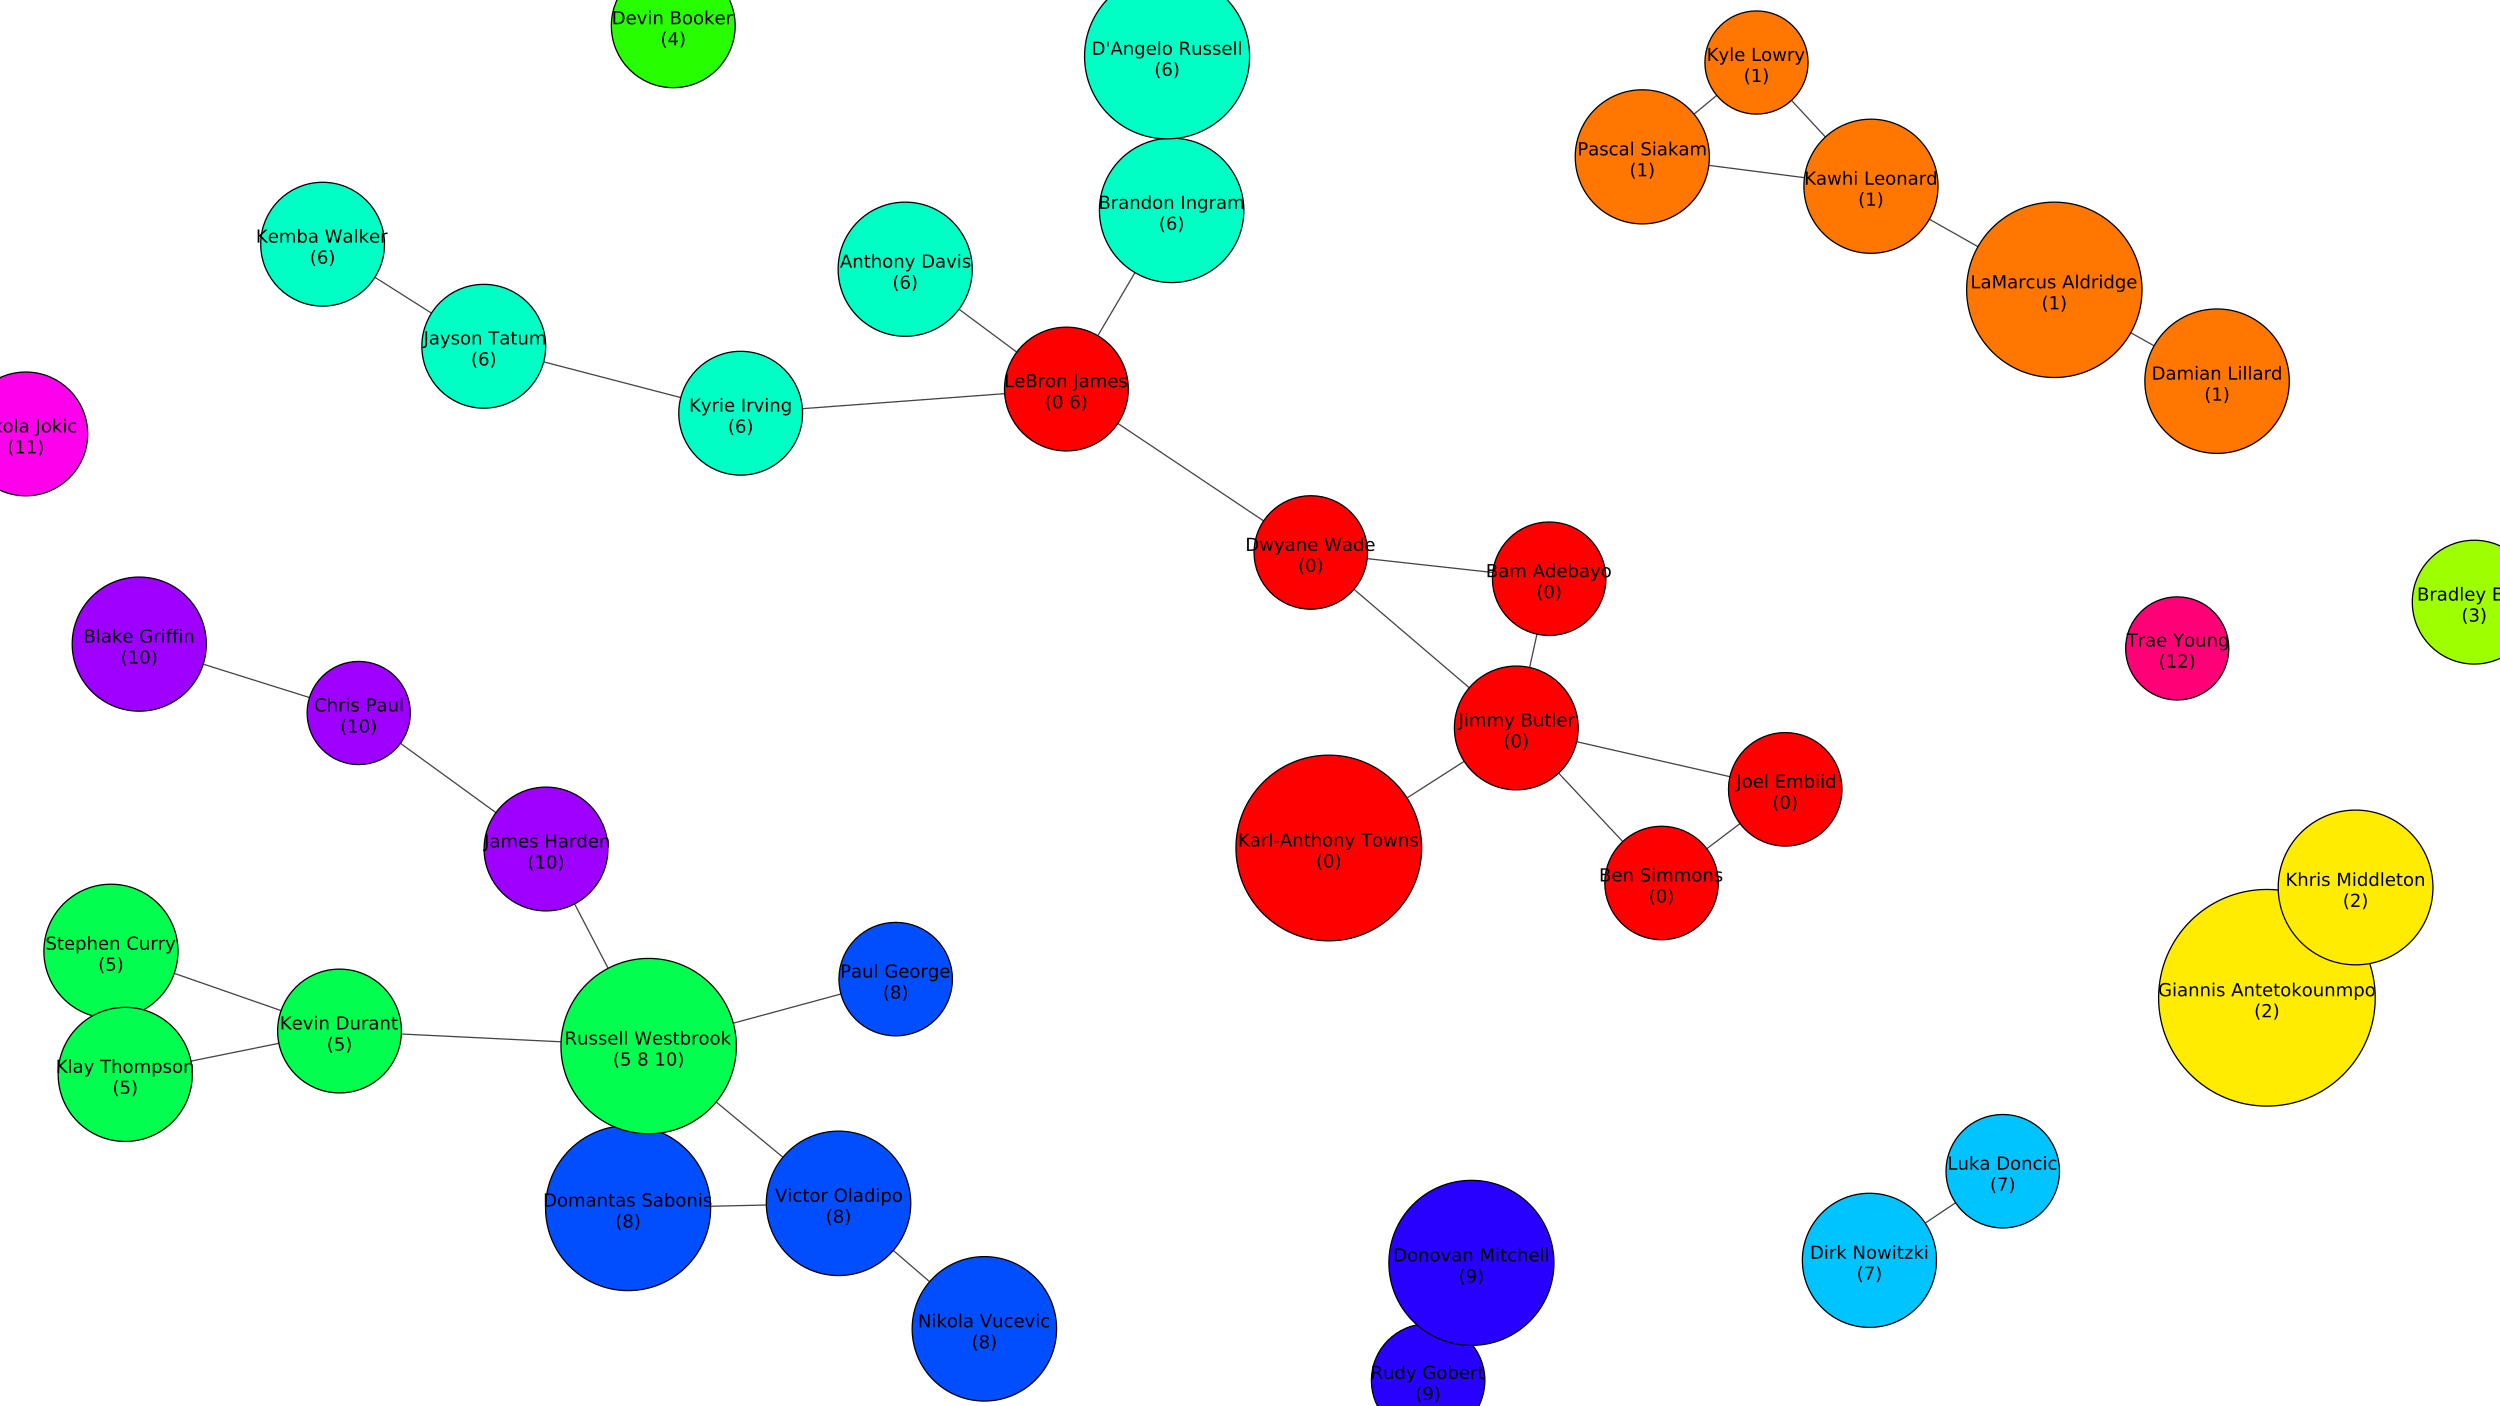 <?xml version="1.0" encoding="UTF-8"?>
<svg xmlns="http://www.w3.org/2000/svg" xmlns:xlink="http://www.w3.org/1999/xlink" width="1938.703pt" height="1090.521pt" viewBox="0 0 1938.703 1090.521" version="1.1">
<rect x="0" y="0" width="1938.703" height="1090.521" fill="#333333" stroke="none"/>
<defs>
<g>
<symbol overflow="visible" id="glyph0-0">
<path style="stroke:none;" d="M 0.703 2.469 L 0.703 -9.875 L 7.703 -9.875 L 7.703 2.469 Z M 1.484 1.703 L 6.922 1.703 L 6.922 -9.078 L 1.484 -9.078 Z M 1.484 1.703 "/>
</symbol>
<symbol overflow="visible" id="glyph0-1">
<path style="stroke:none;" d="M 2.75 -4.875 L 2.75 -1.141 L 4.969 -1.141 C 5.707 -1.141 6.254 -1.289 6.609 -1.594 C 6.973 -1.906 7.156 -2.379 7.156 -3.016 C 7.156 -3.648 6.973 -4.117 6.609 -4.422 C 6.254 -4.723 5.707 -4.875 4.969 -4.875 Z M 2.75 -9.078 L 2.75 -6 L 4.797 -6 C 5.473 -6 5.973 -6.125 6.297 -6.375 C 6.629 -6.625 6.797 -7.008 6.797 -7.531 C 6.797 -8.051 6.629 -8.438 6.297 -8.688 C 5.973 -8.945 5.473 -9.078 4.797 -9.078 Z M 1.375 -10.203 L 4.906 -10.203 C 5.957 -10.203 6.766 -9.984 7.328 -9.547 C 7.898 -9.109 8.188 -8.488 8.188 -7.688 C 8.188 -7.062 8.039 -6.562 7.75 -6.188 C 7.457 -5.82 7.031 -5.594 6.469 -5.5 C 7.145 -5.352 7.672 -5.047 8.047 -4.578 C 8.422 -4.117 8.609 -3.547 8.609 -2.859 C 8.609 -1.941 8.297 -1.234 7.672 -0.734 C 7.055 -0.242 6.176 0 5.031 0 L 1.375 0 Z M 1.375 -10.203 "/>
</symbol>
<symbol overflow="visible" id="glyph0-2">
<path style="stroke:none;" d="M 4.797 -3.844 C 3.785 -3.844 3.082 -3.727 2.688 -3.5 C 2.289 -3.27 2.094 -2.875 2.094 -2.312 C 2.094 -1.863 2.238 -1.508 2.531 -1.25 C 2.832 -0.988 3.234 -0.859 3.734 -0.859 C 4.43 -0.859 4.988 -1.102 5.406 -1.594 C 5.832 -2.094 6.047 -2.75 6.047 -3.562 L 6.047 -3.844 Z M 7.312 -4.375 L 7.312 0 L 6.047 0 L 6.047 -1.156 C 5.766 -0.695 5.406 -0.352 4.969 -0.125 C 4.539 0.094 4.02 0.203 3.406 0.203 C 2.625 0.203 2 -0.016 1.531 -0.453 C 1.07 -0.898 0.844 -1.492 0.844 -2.234 C 0.844 -3.086 1.129 -3.734 1.703 -4.172 C 2.285 -4.609 3.145 -4.828 4.281 -4.828 L 6.047 -4.828 L 6.047 -4.953 C 6.047 -5.535 5.852 -5.984 5.469 -6.297 C 5.094 -6.617 4.562 -6.781 3.875 -6.781 C 3.438 -6.781 3.008 -6.723 2.594 -6.609 C 2.176 -6.504 1.781 -6.348 1.406 -6.141 L 1.406 -7.312 C 1.863 -7.488 2.305 -7.617 2.734 -7.703 C 3.172 -7.797 3.594 -7.844 4 -7.844 C 5.113 -7.844 5.941 -7.555 6.484 -6.984 C 7.035 -6.41 7.312 -5.539 7.312 -4.375 Z M 7.312 -4.375 "/>
</symbol>
<symbol overflow="visible" id="glyph0-3">
<path style="stroke:none;" d="M 7.281 -6.188 C 7.594 -6.75 7.969 -7.164 8.406 -7.438 C 8.844 -7.707 9.359 -7.844 9.953 -7.844 C 10.754 -7.844 11.367 -7.562 11.797 -7 C 12.234 -6.445 12.453 -5.656 12.453 -4.625 L 12.453 0 L 11.188 0 L 11.188 -4.578 C 11.188 -5.316 11.055 -5.863 10.797 -6.219 C 10.535 -6.57 10.141 -6.75 9.609 -6.75 C 8.953 -6.75 8.438 -6.531 8.062 -6.094 C 7.688 -5.664 7.5 -5.078 7.5 -4.328 L 7.5 0 L 6.234 0 L 6.234 -4.578 C 6.234 -5.316 6.102 -5.863 5.844 -6.219 C 5.582 -6.57 5.18 -6.75 4.641 -6.75 C 3.992 -6.75 3.477 -6.531 3.094 -6.094 C 2.719 -5.656 2.531 -5.066 2.531 -4.328 L 2.531 0 L 1.266 0 L 1.266 -7.656 L 2.531 -7.656 L 2.531 -6.469 C 2.82 -6.938 3.164 -7.281 3.562 -7.5 C 3.969 -7.727 4.445 -7.844 5 -7.844 C 5.551 -7.844 6.02 -7.703 6.406 -7.422 C 6.801 -7.141 7.094 -6.727 7.281 -6.188 Z M 7.281 -6.188 "/>
</symbol>
<symbol overflow="visible" id="glyph0-4">
<path style="stroke:none;" d=""/>
</symbol>
<symbol overflow="visible" id="glyph0-5">
<path style="stroke:none;" d="M 4.781 -8.844 L 2.906 -3.766 L 6.672 -3.766 Z M 4 -10.203 L 5.578 -10.203 L 9.469 0 L 8.031 0 L 7.094 -2.625 L 2.5 -2.625 L 1.562 0 L 0.109 0 Z M 4 -10.203 "/>
</symbol>
<symbol overflow="visible" id="glyph0-6">
<path style="stroke:none;" d="M 6.359 -6.5 L 6.359 -10.641 L 7.609 -10.641 L 7.609 0 L 6.359 0 L 6.359 -1.156 C 6.098 -0.695 5.766 -0.352 5.359 -0.125 C 4.953 0.094 4.469 0.203 3.906 0.203 C 2.977 0.203 2.223 -0.164 1.641 -0.906 C 1.055 -1.645 0.766 -2.617 0.766 -3.828 C 0.766 -5.023 1.055 -5.992 1.641 -6.734 C 2.223 -7.473 2.977 -7.844 3.906 -7.844 C 4.469 -7.844 4.953 -7.727 5.359 -7.5 C 5.766 -7.281 6.098 -6.945 6.359 -6.5 Z M 2.078 -3.828 C 2.078 -2.898 2.266 -2.172 2.641 -1.641 C 3.023 -1.117 3.551 -0.859 4.219 -0.859 C 4.875 -0.859 5.395 -1.117 5.781 -1.641 C 6.164 -2.172 6.359 -2.898 6.359 -3.828 C 6.359 -4.742 6.164 -5.461 5.781 -5.984 C 5.395 -6.516 4.875 -6.781 4.219 -6.781 C 3.551 -6.781 3.023 -6.516 2.641 -5.984 C 2.266 -5.461 2.078 -4.742 2.078 -3.828 Z M 2.078 -3.828 "/>
</symbol>
<symbol overflow="visible" id="glyph0-7">
<path style="stroke:none;" d="M 7.875 -4.141 L 7.875 -3.531 L 2.078 -3.531 C 2.141 -2.664 2.398 -2.004 2.859 -1.547 C 3.328 -1.098 3.977 -0.875 4.812 -0.875 C 5.301 -0.875 5.77 -0.93 6.219 -1.047 C 6.676 -1.16 7.129 -1.336 7.578 -1.578 L 7.578 -0.391 C 7.117 -0.203 6.648 -0.055 6.172 0.047 C 5.703 0.148 5.227 0.203 4.75 0.203 C 3.52 0.203 2.547 -0.148 1.828 -0.859 C 1.117 -1.578 0.766 -2.539 0.766 -3.75 C 0.766 -5.008 1.102 -6.004 1.781 -6.734 C 2.457 -7.473 3.375 -7.844 4.531 -7.844 C 5.562 -7.844 6.375 -7.508 6.969 -6.844 C 7.57 -6.188 7.875 -5.285 7.875 -4.141 Z M 6.609 -4.516 C 6.598 -5.203 6.406 -5.75 6.031 -6.156 C 5.656 -6.57 5.16 -6.781 4.547 -6.781 C 3.836 -6.781 3.27 -6.578 2.844 -6.172 C 2.426 -5.773 2.188 -5.219 2.125 -4.5 Z M 6.609 -4.516 "/>
</symbol>
<symbol overflow="visible" id="glyph0-8">
<path style="stroke:none;" d="M 6.812 -3.828 C 6.812 -4.742 6.617 -5.461 6.234 -5.984 C 5.859 -6.516 5.336 -6.781 4.672 -6.781 C 4.004 -6.781 3.477 -6.516 3.094 -5.984 C 2.719 -5.461 2.531 -4.742 2.531 -3.828 C 2.531 -2.898 2.719 -2.172 3.094 -1.641 C 3.477 -1.117 4.004 -0.859 4.672 -0.859 C 5.336 -0.859 5.859 -1.117 6.234 -1.641 C 6.617 -2.172 6.812 -2.898 6.812 -3.828 Z M 2.531 -6.5 C 2.801 -6.945 3.133 -7.281 3.531 -7.5 C 3.938 -7.727 4.422 -7.844 4.984 -7.844 C 5.91 -7.844 6.664 -7.473 7.25 -6.734 C 7.832 -5.992 8.125 -5.023 8.125 -3.828 C 8.125 -2.617 7.832 -1.645 7.25 -0.906 C 6.664 -0.164 5.91 0.203 4.984 0.203 C 4.422 0.203 3.938 0.094 3.531 -0.125 C 3.133 -0.352 2.801 -0.695 2.531 -1.156 L 2.531 0 L 1.266 0 L 1.266 -10.641 L 2.531 -10.641 Z M 2.531 -6.5 "/>
</symbol>
<symbol overflow="visible" id="glyph0-9">
<path style="stroke:none;" d="M 4.5 0.719 C 4.145 1.625 3.797 2.211 3.453 2.484 C 3.117 2.766 2.672 2.906 2.109 2.906 L 1.109 2.906 L 1.109 1.859 L 1.844 1.859 C 2.188 1.859 2.453 1.773 2.641 1.609 C 2.836 1.453 3.051 1.066 3.281 0.453 L 3.516 -0.125 L 0.422 -7.656 L 1.75 -7.656 L 4.141 -1.672 L 6.531 -7.656 L 7.875 -7.656 Z M 4.5 0.719 "/>
</symbol>
<symbol overflow="visible" id="glyph0-10">
<path style="stroke:none;" d="M 4.281 -6.781 C 3.613 -6.781 3.082 -6.516 2.688 -5.984 C 2.289 -5.461 2.094 -4.742 2.094 -3.828 C 2.094 -2.91 2.285 -2.188 2.672 -1.656 C 3.066 -1.133 3.602 -0.875 4.281 -0.875 C 4.957 -0.875 5.488 -1.133 5.875 -1.656 C 6.27 -2.188 6.469 -2.91 6.469 -3.828 C 6.469 -4.734 6.27 -5.453 5.875 -5.984 C 5.488 -6.516 4.957 -6.781 4.281 -6.781 Z M 4.281 -7.844 C 5.375 -7.844 6.234 -7.484 6.859 -6.766 C 7.484 -6.055 7.797 -5.078 7.797 -3.828 C 7.797 -2.566 7.484 -1.578 6.859 -0.859 C 6.234 -0.148 5.375 0.203 4.281 0.203 C 3.188 0.203 2.328 -0.148 1.703 -0.859 C 1.078 -1.578 0.766 -2.566 0.766 -3.828 C 0.766 -5.078 1.078 -6.055 1.703 -6.766 C 2.328 -7.484 3.188 -7.844 4.281 -7.844 Z M 4.281 -7.844 "/>
</symbol>
<symbol overflow="visible" id="glyph0-11">
<path style="stroke:none;" d="M 4.344 -10.625 C 3.727 -9.57 3.27 -8.531 2.969 -7.5 C 2.676 -6.477 2.531 -5.441 2.531 -4.391 C 2.531 -3.336 2.68 -2.297 2.984 -1.266 C 3.285 -0.234 3.738 0.801 4.344 1.844 L 3.25 1.844 C 2.562 0.77 2.047 -0.281 1.703 -1.312 C 1.367 -2.344 1.203 -3.367 1.203 -4.391 C 1.203 -5.41 1.367 -6.438 1.703 -7.469 C 2.047 -8.5 2.562 -9.551 3.25 -10.625 Z M 4.344 -10.625 "/>
</symbol>
<symbol overflow="visible" id="glyph0-12">
<path style="stroke:none;" d="M 4.453 -9.297 C 3.742 -9.297 3.207 -8.945 2.844 -8.25 C 2.488 -7.551 2.312 -6.5 2.312 -5.094 C 2.312 -3.695 2.488 -2.645 2.844 -1.938 C 3.207 -1.238 3.742 -0.891 4.453 -0.891 C 5.172 -0.891 5.707 -1.238 6.062 -1.938 C 6.414 -2.645 6.594 -3.695 6.594 -5.094 C 6.594 -6.5 6.414 -7.551 6.062 -8.25 C 5.707 -8.945 5.172 -9.297 4.453 -9.297 Z M 4.453 -10.391 C 5.598 -10.391 6.473 -9.938 7.078 -9.031 C 7.68 -8.125 7.984 -6.812 7.984 -5.094 C 7.984 -3.375 7.68 -2.062 7.078 -1.156 C 6.473 -0.25 5.598 0.203 4.453 0.203 C 3.305 0.203 2.43 -0.25 1.828 -1.156 C 1.223 -2.062 0.922 -3.375 0.922 -5.094 C 0.922 -6.812 1.223 -8.125 1.828 -9.031 C 2.43 -9.938 3.305 -10.391 4.453 -10.391 Z M 4.453 -10.391 "/>
</symbol>
<symbol overflow="visible" id="glyph0-13">
<path style="stroke:none;" d="M 1.125 -10.625 L 2.219 -10.625 C 2.895 -9.551 3.406 -8.5 3.75 -7.469 C 4.094 -6.438 4.266 -5.41 4.266 -4.391 C 4.266 -3.367 4.094 -2.344 3.75 -1.312 C 3.406 -0.281 2.895 0.77 2.219 1.844 L 1.125 1.844 C 1.727 0.801 2.176 -0.234 2.469 -1.266 C 2.77 -2.297 2.922 -3.336 2.922 -4.391 C 2.922 -5.441 2.77 -6.477 2.469 -7.5 C 2.176 -8.531 1.727 -9.57 1.125 -10.625 Z M 1.125 -10.625 "/>
</symbol>
<symbol overflow="visible" id="glyph0-14">
<path style="stroke:none;" d="M 1.375 -10.203 L 2.75 -10.203 L 2.75 -1.156 L 7.719 -1.156 L 7.719 0 L 1.375 0 Z M 1.375 -10.203 "/>
</symbol>
<symbol overflow="visible" id="glyph0-15">
<path style="stroke:none;" d="M 1.375 -10.203 L 3.438 -10.203 L 6.031 -3.266 L 8.656 -10.203 L 10.719 -10.203 L 10.719 0 L 9.359 0 L 9.359 -8.969 L 6.734 -1.969 L 5.344 -1.969 L 2.719 -8.969 L 2.719 0 L 1.375 0 Z M 1.375 -10.203 "/>
</symbol>
<symbol overflow="visible" id="glyph0-16">
<path style="stroke:none;" d="M 5.75 -6.484 C 5.613 -6.566 5.461 -6.625 5.297 -6.656 C 5.129 -6.695 4.945 -6.719 4.75 -6.719 C 4.031 -6.719 3.477 -6.484 3.094 -6.016 C 2.719 -5.555 2.531 -4.895 2.531 -4.031 L 2.531 0 L 1.266 0 L 1.266 -7.656 L 2.531 -7.656 L 2.531 -6.469 C 2.801 -6.938 3.145 -7.281 3.562 -7.5 C 3.988 -7.727 4.504 -7.844 5.109 -7.844 C 5.203 -7.844 5.301 -7.836 5.406 -7.828 C 5.508 -7.816 5.625 -7.797 5.75 -7.766 Z M 5.75 -6.484 "/>
</symbol>
<symbol overflow="visible" id="glyph0-17">
<path style="stroke:none;" d="M 6.828 -7.359 L 6.828 -6.188 C 6.473 -6.383 6.113 -6.531 5.75 -6.625 C 5.395 -6.727 5.035 -6.781 4.672 -6.781 C 3.859 -6.781 3.223 -6.52 2.766 -6 C 2.316 -5.477 2.094 -4.754 2.094 -3.828 C 2.094 -2.891 2.316 -2.16 2.766 -1.641 C 3.223 -1.129 3.859 -0.875 4.672 -0.875 C 5.035 -0.875 5.395 -0.922 5.75 -1.016 C 6.113 -1.109 6.473 -1.254 6.828 -1.453 L 6.828 -0.297 C 6.473 -0.129 6.109 -0.004 5.734 0.078 C 5.359 0.16 4.961 0.203 4.547 0.203 C 3.391 0.203 2.469 -0.156 1.781 -0.875 C 1.102 -1.602 0.766 -2.586 0.766 -3.828 C 0.766 -5.066 1.109 -6.047 1.797 -6.766 C 2.484 -7.484 3.426 -7.844 4.625 -7.844 C 5.008 -7.844 5.383 -7.801 5.75 -7.719 C 6.125 -7.645 6.484 -7.523 6.828 -7.359 Z M 6.828 -7.359 "/>
</symbol>
<symbol overflow="visible" id="glyph0-18">
<path style="stroke:none;" d="M 1.188 -3.016 L 1.188 -7.656 L 2.453 -7.656 L 2.453 -3.062 C 2.453 -2.344 2.594 -1.801 2.875 -1.438 C 3.156 -1.07 3.578 -0.891 4.141 -0.891 C 4.816 -0.891 5.352 -1.102 5.75 -1.531 C 6.145 -1.969 6.344 -2.562 6.344 -3.312 L 6.344 -7.656 L 7.609 -7.656 L 7.609 0 L 6.344 0 L 6.344 -1.172 C 6.039 -0.711 5.688 -0.367 5.281 -0.141 C 4.875 0.086 4.406 0.203 3.875 0.203 C 3 0.203 2.332 -0.066 1.875 -0.609 C 1.414 -1.16 1.188 -1.961 1.188 -3.016 Z M 4.359 -7.844 Z M 4.359 -7.844 "/>
</symbol>
<symbol overflow="visible" id="glyph0-19">
<path style="stroke:none;" d="M 6.203 -7.438 L 6.203 -6.234 C 5.848 -6.422 5.477 -6.555 5.094 -6.641 C 4.707 -6.734 4.312 -6.781 3.906 -6.781 C 3.281 -6.781 2.812 -6.688 2.5 -6.5 C 2.188 -6.312 2.031 -6.023 2.031 -5.641 C 2.031 -5.348 2.141 -5.117 2.359 -4.953 C 2.586 -4.785 3.039 -4.629 3.719 -4.484 L 4.141 -4.375 C 5.035 -4.188 5.672 -3.914 6.047 -3.562 C 6.422 -3.219 6.609 -2.734 6.609 -2.109 C 6.609 -1.398 6.328 -0.836 5.766 -0.422 C 5.203 -0.004 4.43 0.203 3.453 0.203 C 3.035 0.203 2.602 0.16 2.156 0.078 C 1.719 -0.004 1.254 -0.125 0.766 -0.281 L 0.766 -1.578 C 1.223 -1.336 1.676 -1.156 2.125 -1.031 C 2.582 -0.914 3.031 -0.859 3.469 -0.859 C 4.062 -0.859 4.516 -0.957 4.828 -1.156 C 5.148 -1.363 5.312 -1.648 5.312 -2.016 C 5.312 -2.359 5.195 -2.617 4.969 -2.797 C 4.738 -2.984 4.234 -3.16 3.453 -3.328 L 3.016 -3.438 C 2.242 -3.594 1.68 -3.844 1.328 -4.188 C 0.984 -4.531 0.812 -4.992 0.812 -5.578 C 0.812 -6.305 1.066 -6.863 1.578 -7.25 C 2.086 -7.645 2.812 -7.844 3.75 -7.844 C 4.219 -7.844 4.656 -7.805 5.062 -7.734 C 5.477 -7.672 5.859 -7.57 6.203 -7.438 Z M 6.203 -7.438 "/>
</symbol>
<symbol overflow="visible" id="glyph0-20">
<path style="stroke:none;" d="M 1.312 -10.641 L 2.578 -10.641 L 2.578 0 L 1.312 0 Z M 1.312 -10.641 "/>
</symbol>
<symbol overflow="visible" id="glyph0-21">
<path style="stroke:none;" d="M 1.312 -7.656 L 2.578 -7.656 L 2.578 0 L 1.312 0 Z M 1.312 -10.641 L 2.578 -10.641 L 2.578 -9.047 L 1.312 -9.047 Z M 1.312 -10.641 "/>
</symbol>
<symbol overflow="visible" id="glyph0-22">
<path style="stroke:none;" d="M 6.359 -3.922 C 6.359 -4.828 6.172 -5.531 5.797 -6.031 C 5.422 -6.531 4.895 -6.781 4.219 -6.781 C 3.539 -6.781 3.016 -6.531 2.641 -6.031 C 2.266 -5.531 2.078 -4.828 2.078 -3.922 C 2.078 -3.016 2.266 -2.305 2.641 -1.797 C 3.016 -1.297 3.539 -1.047 4.219 -1.047 C 4.895 -1.047 5.422 -1.297 5.797 -1.797 C 6.172 -2.305 6.359 -3.016 6.359 -3.922 Z M 7.609 -0.953 C 7.609 0.348 7.316 1.316 6.734 1.953 C 6.16 2.586 5.281 2.906 4.094 2.906 C 3.645 2.906 3.223 2.875 2.828 2.812 C 2.441 2.75 2.066 2.648 1.703 2.516 L 1.703 1.281 C 2.066 1.488 2.426 1.641 2.781 1.734 C 3.145 1.828 3.516 1.875 3.891 1.875 C 4.711 1.875 5.328 1.656 5.734 1.219 C 6.148 0.789 6.359 0.145 6.359 -0.719 L 6.359 -1.344 C 6.098 -0.895 5.766 -0.555 5.359 -0.328 C 4.953 -0.109 4.469 0 3.906 0 C 2.969 0 2.207 -0.352 1.625 -1.062 C 1.051 -1.781 0.766 -2.734 0.766 -3.922 C 0.766 -5.098 1.051 -6.047 1.625 -6.766 C 2.207 -7.484 2.969 -7.844 3.906 -7.844 C 4.469 -7.844 4.953 -7.727 5.359 -7.5 C 5.766 -7.281 6.098 -6.945 6.359 -6.5 L 6.359 -7.656 L 7.609 -7.656 Z M 7.609 -0.953 "/>
</symbol>
<symbol overflow="visible" id="glyph0-23">
<path style="stroke:none;" d="M 1.734 -1.156 L 4 -1.156 L 4 -8.953 L 1.531 -8.453 L 1.531 -9.719 L 3.984 -10.203 L 5.359 -10.203 L 5.359 -1.156 L 7.609 -1.156 L 7.609 0 L 1.734 0 Z M 1.734 -1.156 "/>
</symbol>
<symbol overflow="visible" id="glyph0-24">
<path style="stroke:none;" d="M 8.328 -1.453 L 8.328 -4.203 L 6.078 -4.203 L 6.078 -5.328 L 9.703 -5.328 L 9.703 -0.953 C 9.172 -0.578 8.582 -0.289 7.938 -0.094 C 7.289 0.102 6.602 0.203 5.875 0.203 C 4.281 0.203 3.031 -0.258 2.125 -1.188 C 1.227 -2.125 0.781 -3.426 0.781 -5.094 C 0.781 -6.758 1.227 -8.055 2.125 -8.984 C 3.031 -9.922 4.281 -10.391 5.875 -10.391 C 6.539 -10.391 7.172 -10.305 7.766 -10.141 C 8.367 -9.984 8.926 -9.742 9.438 -9.422 L 9.438 -7.953 C 8.926 -8.379 8.383 -8.703 7.812 -8.922 C 7.238 -9.141 6.633 -9.25 6 -9.25 C 4.75 -9.25 3.812 -8.898 3.188 -8.203 C 2.562 -7.516 2.25 -6.477 2.25 -5.094 C 2.25 -3.719 2.562 -2.68 3.188 -1.984 C 3.812 -1.285 4.75 -0.938 6 -0.938 C 6.488 -0.938 6.922 -0.977 7.297 -1.062 C 7.68 -1.145 8.023 -1.273 8.328 -1.453 Z M 8.328 -1.453 "/>
</symbol>
<symbol overflow="visible" id="glyph0-25">
<path style="stroke:none;" d="M 7.688 -4.625 L 7.688 0 L 6.422 0 L 6.422 -4.578 C 6.422 -5.305 6.281 -5.848 6 -6.203 C 5.719 -6.566 5.297 -6.75 4.734 -6.75 C 4.055 -6.75 3.52 -6.531 3.125 -6.094 C 2.727 -5.664 2.531 -5.078 2.531 -4.328 L 2.531 0 L 1.266 0 L 1.266 -7.656 L 2.531 -7.656 L 2.531 -6.469 C 2.832 -6.926 3.188 -7.27 3.594 -7.5 C 4.008 -7.727 4.484 -7.844 5.016 -7.844 C 5.891 -7.844 6.551 -7.566 7 -7.016 C 7.457 -6.473 7.688 -5.676 7.688 -4.625 Z M 7.688 -4.625 "/>
</symbol>
<symbol overflow="visible" id="glyph0-26">
<path style="stroke:none;" d="M 2.562 -9.828 L 2.562 -7.656 L 5.156 -7.656 L 5.156 -6.672 L 2.562 -6.672 L 2.562 -2.516 C 2.562 -1.898 2.645 -1.5 2.812 -1.312 C 2.988 -1.133 3.336 -1.047 3.859 -1.047 L 5.156 -1.047 L 5.156 0 L 3.859 0 C 2.891 0 2.219 -0.18 1.844 -0.547 C 1.477 -0.91 1.297 -1.566 1.297 -2.516 L 1.297 -6.672 L 0.375 -6.672 L 0.375 -7.656 L 1.297 -7.656 L 1.297 -9.828 Z M 2.562 -9.828 "/>
</symbol>
<symbol overflow="visible" id="glyph0-27">
<path style="stroke:none;" d="M 1.266 -10.641 L 2.531 -10.641 L 2.531 -4.359 L 6.297 -7.656 L 7.891 -7.656 L 3.828 -4.078 L 8.062 0 L 6.422 0 L 2.531 -3.734 L 2.531 0 L 1.266 0 Z M 1.266 -10.641 "/>
</symbol>
<symbol overflow="visible" id="glyph0-28">
<path style="stroke:none;" d="M 2.531 -1.156 L 2.531 2.906 L 1.266 2.906 L 1.266 -7.656 L 2.531 -7.656 L 2.531 -6.5 C 2.801 -6.945 3.133 -7.281 3.531 -7.5 C 3.938 -7.727 4.422 -7.844 4.984 -7.844 C 5.91 -7.844 6.664 -7.473 7.25 -6.734 C 7.832 -5.992 8.125 -5.023 8.125 -3.828 C 8.125 -2.617 7.832 -1.645 7.25 -0.906 C 6.664 -0.164 5.91 0.203 4.984 0.203 C 4.422 0.203 3.938 0.094 3.531 -0.125 C 3.133 -0.352 2.801 -0.695 2.531 -1.156 Z M 6.812 -3.828 C 6.812 -4.742 6.617 -5.461 6.234 -5.984 C 5.859 -6.516 5.336 -6.781 4.672 -6.781 C 4.004 -6.781 3.477 -6.516 3.094 -5.984 C 2.719 -5.461 2.531 -4.742 2.531 -3.828 C 2.531 -2.898 2.719 -2.172 3.094 -1.641 C 3.477 -1.117 4.004 -0.859 4.672 -0.859 C 5.336 -0.859 5.859 -1.117 6.234 -1.641 C 6.617 -2.172 6.812 -2.898 6.812 -3.828 Z M 6.812 -3.828 "/>
</symbol>
<symbol overflow="visible" id="glyph0-29">
<path style="stroke:none;" d="M 2.688 -1.156 L 7.5 -1.156 L 7.5 0 L 1.031 0 L 1.031 -1.156 C 1.551 -1.695 2.266 -2.426 3.172 -3.344 C 4.078 -4.258 4.645 -4.848 4.875 -5.109 C 5.312 -5.609 5.617 -6.031 5.797 -6.375 C 5.973 -6.719 6.062 -7.055 6.062 -7.391 C 6.062 -7.93 5.867 -8.375 5.484 -8.719 C 5.109 -9.062 4.613 -9.234 4 -9.234 C 3.57 -9.234 3.117 -9.156 2.641 -9 C 2.16 -8.852 1.645 -8.625 1.094 -8.312 L 1.094 -9.719 C 1.645 -9.938 2.16 -10.102 2.641 -10.219 C 3.129 -10.332 3.578 -10.391 3.984 -10.391 C 5.035 -10.391 5.875 -10.125 6.5 -9.594 C 7.133 -9.07 7.453 -8.367 7.453 -7.484 C 7.453 -7.055 7.375 -6.656 7.219 -6.281 C 7.062 -5.906 6.773 -5.461 6.359 -4.953 C 6.242 -4.828 5.879 -4.445 5.266 -3.812 C 4.66 -3.176 3.801 -2.289 2.688 -1.156 Z M 2.688 -1.156 "/>
</symbol>
<symbol overflow="visible" id="glyph0-30">
<path style="stroke:none;" d="M 5.688 -5.5 C 6.344 -5.363 6.852 -5.07 7.219 -4.625 C 7.594 -4.176 7.781 -3.625 7.781 -2.969 C 7.781 -1.957 7.43 -1.176 6.734 -0.625 C 6.047 -0.07 5.066 0.203 3.797 0.203 C 3.367 0.203 2.926 0.156 2.469 0.062 C 2.02 -0.02 1.551 -0.145 1.062 -0.312 L 1.062 -1.641 C 1.445 -1.422 1.867 -1.254 2.328 -1.141 C 2.785 -1.023 3.258 -0.969 3.75 -0.969 C 4.613 -0.969 5.27 -1.133 5.719 -1.469 C 6.176 -1.812 6.406 -2.312 6.406 -2.969 C 6.406 -3.57 6.191 -4.039 5.766 -4.375 C 5.348 -4.719 4.766 -4.891 4.016 -4.891 L 2.828 -4.891 L 2.828 -6.016 L 4.078 -6.016 C 4.754 -6.016 5.27 -6.148 5.625 -6.422 C 5.988 -6.703 6.172 -7.098 6.172 -7.609 C 6.172 -8.129 5.984 -8.531 5.609 -8.812 C 5.242 -9.094 4.711 -9.234 4.016 -9.234 C 3.641 -9.234 3.234 -9.191 2.797 -9.109 C 2.367 -9.023 1.895 -8.895 1.375 -8.719 L 1.375 -9.953 C 1.895 -10.098 2.383 -10.207 2.844 -10.281 C 3.301 -10.352 3.734 -10.391 4.141 -10.391 C 5.191 -10.391 6.02 -10.148 6.625 -9.672 C 7.238 -9.203 7.547 -8.562 7.547 -7.75 C 7.547 -7.176 7.383 -6.695 7.062 -6.312 C 6.738 -5.926 6.281 -5.656 5.688 -5.5 Z M 5.688 -5.5 "/>
</symbol>
<symbol overflow="visible" id="glyph0-31">
<path style="stroke:none;" d="M 2.75 -9.078 L 2.75 -1.141 L 4.422 -1.141 C 5.828 -1.141 6.859 -1.457 7.516 -2.094 C 8.172 -2.727 8.5 -3.734 8.5 -5.109 C 8.5 -6.484 8.172 -7.488 7.516 -8.125 C 6.859 -8.758 5.828 -9.078 4.422 -9.078 Z M 1.375 -10.203 L 4.219 -10.203 C 6.188 -10.203 7.633 -9.789 8.562 -8.969 C 9.488 -8.145 9.953 -6.859 9.953 -5.109 C 9.953 -3.348 9.488 -2.055 8.562 -1.234 C 7.633 -0.41 6.188 0 4.219 0 L 1.375 0 Z M 1.375 -10.203 "/>
</symbol>
<symbol overflow="visible" id="glyph0-32">
<path style="stroke:none;" d="M 0.422 -7.656 L 1.75 -7.656 L 4.141 -1.234 L 6.531 -7.656 L 7.875 -7.656 L 5 0 L 3.281 0 Z M 0.422 -7.656 "/>
</symbol>
<symbol overflow="visible" id="glyph0-33">
<path style="stroke:none;" d="M 5.297 -9 L 1.812 -3.562 L 5.297 -3.562 Z M 4.922 -10.203 L 6.672 -10.203 L 6.672 -3.562 L 8.125 -3.562 L 8.125 -2.406 L 6.672 -2.406 L 6.672 0 L 5.297 0 L 5.297 -2.406 L 0.688 -2.406 L 0.688 -3.734 Z M 4.922 -10.203 "/>
</symbol>
<symbol overflow="visible" id="glyph0-34">
<path style="stroke:none;" d="M 1.375 -10.203 L 2.75 -10.203 L 2.75 -0.719 C 2.75 0.52 2.516 1.414 2.047 1.969 C 1.586 2.52 0.836 2.797 -0.203 2.797 L -0.719 2.797 L -0.719 1.641 L -0.297 1.641 C 0.316 1.641 0.75 1.469 1 1.125 C 1.25 0.781 1.375 0.164 1.375 -0.719 Z M 1.375 -10.203 "/>
</symbol>
<symbol overflow="visible" id="glyph0-35">
<path style="stroke:none;" d="M 7.5 -9.875 L 7.5 -8.531 C 6.969 -8.781 6.469 -8.961 6 -9.078 C 5.539 -9.203 5.094 -9.266 4.656 -9.266 C 3.906 -9.266 3.328 -9.117 2.922 -8.828 C 2.516 -8.535 2.312 -8.125 2.312 -7.594 C 2.312 -7.133 2.445 -6.789 2.719 -6.562 C 2.988 -6.332 3.504 -6.148 4.266 -6.016 L 5.094 -5.844 C 6.125 -5.645 6.883 -5.297 7.375 -4.797 C 7.863 -4.305 8.109 -3.645 8.109 -2.812 C 8.109 -1.82 7.773 -1.07 7.109 -0.562 C 6.453 -0.051 5.484 0.203 4.203 0.203 C 3.711 0.203 3.195 0.145 2.656 0.031 C 2.113 -0.07 1.551 -0.234 0.969 -0.453 L 0.969 -1.875 C 1.531 -1.562 2.078 -1.32 2.609 -1.156 C 3.148 -1 3.68 -0.922 4.203 -0.922 C 4.984 -0.922 5.586 -1.078 6.016 -1.391 C 6.453 -1.703 6.672 -2.145 6.672 -2.719 C 6.672 -3.219 6.516 -3.609 6.203 -3.891 C 5.898 -4.172 5.395 -4.383 4.688 -4.531 L 3.844 -4.688 C 2.812 -4.895 2.066 -5.219 1.609 -5.656 C 1.148 -6.094 0.922 -6.703 0.922 -7.484 C 0.922 -8.379 1.238 -9.086 1.875 -9.609 C 2.508 -10.129 3.383 -10.391 4.5 -10.391 C 4.977 -10.391 5.469 -10.344 5.969 -10.25 C 6.469 -10.164 6.977 -10.039 7.5 -9.875 Z M 7.5 -9.875 "/>
</symbol>
<symbol overflow="visible" id="glyph0-36">
<path style="stroke:none;" d="M 7.688 -4.625 L 7.688 0 L 6.422 0 L 6.422 -4.578 C 6.422 -5.305 6.281 -5.848 6 -6.203 C 5.719 -6.566 5.297 -6.75 4.734 -6.75 C 4.055 -6.75 3.52 -6.531 3.125 -6.094 C 2.727 -5.664 2.531 -5.078 2.531 -4.328 L 2.531 0 L 1.266 0 L 1.266 -10.641 L 2.531 -10.641 L 2.531 -6.469 C 2.832 -6.926 3.188 -7.27 3.594 -7.5 C 4.008 -7.727 4.484 -7.844 5.016 -7.844 C 5.891 -7.844 6.551 -7.566 7 -7.016 C 7.457 -6.473 7.688 -5.676 7.688 -4.625 Z M 7.688 -4.625 "/>
</symbol>
<symbol overflow="visible" id="glyph0-37">
<path style="stroke:none;" d="M 9.016 -9.422 L 9.016 -7.969 C 8.547 -8.395 8.047 -8.711 7.516 -8.922 C 6.992 -9.141 6.441 -9.25 5.859 -9.25 C 4.691 -9.25 3.797 -8.891 3.172 -8.172 C 2.555 -7.461 2.25 -6.438 2.25 -5.094 C 2.25 -3.75 2.555 -2.719 3.172 -2 C 3.797 -1.289 4.691 -0.938 5.859 -0.938 C 6.441 -0.938 6.992 -1.039 7.516 -1.25 C 8.047 -1.469 8.547 -1.797 9.016 -2.234 L 9.016 -0.781 C 8.535 -0.457 8.023 -0.211 7.484 -0.047 C 6.941 0.117 6.367 0.203 5.766 0.203 C 4.223 0.203 3.004 -0.27 2.109 -1.219 C 1.223 -2.164 0.781 -3.457 0.781 -5.094 C 0.781 -6.727 1.223 -8.02 2.109 -8.969 C 3.004 -9.914 4.223 -10.391 5.766 -10.391 C 6.379 -10.391 6.957 -10.305 7.5 -10.141 C 8.039 -9.984 8.547 -9.742 9.016 -9.422 Z M 9.016 -9.422 "/>
</symbol>
<symbol overflow="visible" id="glyph0-38">
<path style="stroke:none;" d="M 1.516 -10.203 L 6.938 -10.203 L 6.938 -9.047 L 2.781 -9.047 L 2.781 -6.547 C 2.977 -6.609 3.176 -6.656 3.375 -6.688 C 3.57 -6.727 3.773 -6.75 3.984 -6.75 C 5.117 -6.75 6.02 -6.438 6.688 -5.812 C 7.352 -5.188 7.688 -4.344 7.688 -3.281 C 7.688 -2.176 7.344 -1.316 6.656 -0.703 C 5.977 -0.098 5.016 0.203 3.766 0.203 C 3.336 0.203 2.898 0.164 2.453 0.094 C 2.016 0.02 1.555 -0.086 1.078 -0.234 L 1.078 -1.625 C 1.492 -1.406 1.922 -1.238 2.359 -1.125 C 2.797 -1.02 3.254 -0.969 3.734 -0.969 C 4.523 -0.969 5.148 -1.172 5.609 -1.578 C 6.066 -1.992 6.297 -2.562 6.297 -3.281 C 6.297 -3.988 6.066 -4.547 5.609 -4.953 C 5.148 -5.367 4.523 -5.578 3.734 -5.578 C 3.367 -5.578 3 -5.535 2.625 -5.453 C 2.258 -5.379 1.891 -5.254 1.516 -5.078 Z M 1.516 -10.203 "/>
</symbol>
<symbol overflow="visible" id="glyph0-39">
<path style="stroke:none;" d="M 4.625 -5.656 C 4 -5.656 3.504 -5.441 3.141 -5.016 C 2.785 -4.586 2.609 -4.008 2.609 -3.281 C 2.609 -2.539 2.785 -1.957 3.141 -1.531 C 3.504 -1.102 4 -0.891 4.625 -0.891 C 5.238 -0.891 5.727 -1.102 6.094 -1.531 C 6.457 -1.957 6.641 -2.539 6.641 -3.281 C 6.641 -4.008 6.457 -4.586 6.094 -5.016 C 5.727 -5.441 5.238 -5.656 4.625 -5.656 Z M 7.359 -9.984 L 7.359 -8.719 C 7.016 -8.883 6.664 -9.008 6.312 -9.094 C 5.957 -9.188 5.609 -9.234 5.266 -9.234 C 4.348 -9.234 3.648 -8.926 3.172 -8.312 C 2.691 -7.695 2.422 -6.766 2.359 -5.516 C 2.617 -5.91 2.953 -6.211 3.359 -6.422 C 3.766 -6.641 4.211 -6.75 4.703 -6.75 C 5.723 -6.75 6.531 -6.438 7.125 -5.812 C 7.727 -5.188 8.031 -4.344 8.031 -3.281 C 8.031 -2.227 7.719 -1.383 7.094 -0.75 C 6.477 -0.113 5.656 0.203 4.625 0.203 C 3.438 0.203 2.531 -0.25 1.906 -1.156 C 1.289 -2.062 0.984 -3.375 0.984 -5.094 C 0.984 -6.707 1.363 -7.992 2.125 -8.953 C 2.895 -9.91 3.922 -10.391 5.203 -10.391 C 5.555 -10.391 5.906 -10.352 6.25 -10.281 C 6.602 -10.219 6.973 -10.117 7.359 -9.984 Z M 7.359 -9.984 "/>
</symbol>
<symbol overflow="visible" id="glyph0-40">
<path style="stroke:none;" d="M 1.156 -10.203 L 7.719 -10.203 L 7.719 -9.625 L 4 0 L 2.562 0 L 6.047 -9.047 L 1.156 -9.047 Z M 1.156 -10.203 "/>
</symbol>
<symbol overflow="visible" id="glyph0-41">
<path style="stroke:none;" d="M 1.375 -10.203 L 2.75 -10.203 L 2.75 -5.891 L 7.328 -10.203 L 9.109 -10.203 L 4.047 -5.453 L 9.469 0 L 7.656 0 L 2.75 -4.922 L 2.75 0 L 1.375 0 Z M 1.375 -10.203 "/>
</symbol>
<symbol overflow="visible" id="glyph0-42">
<path style="stroke:none;" d="M 1.375 -10.203 L 7.828 -10.203 L 7.828 -9.047 L 2.75 -9.047 L 2.75 -6.016 L 7.609 -6.016 L 7.609 -4.859 L 2.75 -4.859 L 2.75 -1.156 L 7.953 -1.156 L 7.953 0 L 1.375 0 Z M 1.375 -10.203 "/>
</symbol>
<symbol overflow="visible" id="glyph0-43">
<path style="stroke:none;" d="M 2.75 -9.078 L 2.75 -5.234 L 4.484 -5.234 C 5.129 -5.234 5.629 -5.398 5.984 -5.734 C 6.336 -6.066 6.516 -6.539 6.516 -7.156 C 6.516 -7.77 6.336 -8.242 5.984 -8.578 C 5.629 -8.91 5.129 -9.078 4.484 -9.078 Z M 1.375 -10.203 L 4.484 -10.203 C 5.629 -10.203 6.492 -9.941 7.078 -9.422 C 7.672 -8.91 7.969 -8.156 7.969 -7.156 C 7.969 -6.145 7.672 -5.383 7.078 -4.875 C 6.492 -4.363 5.629 -4.109 4.484 -4.109 L 2.75 -4.109 L 2.75 0 L 1.375 0 Z M 1.375 -10.203 "/>
</symbol>
<symbol overflow="visible" id="glyph0-44">
<path style="stroke:none;" d="M 4.453 -4.844 C 3.797 -4.844 3.281 -4.664 2.906 -4.312 C 2.531 -3.969 2.344 -3.488 2.344 -2.875 C 2.344 -2.258 2.531 -1.773 2.906 -1.422 C 3.281 -1.066 3.797 -0.891 4.453 -0.891 C 5.109 -0.891 5.625 -1.066 6 -1.422 C 6.375 -1.773 6.562 -2.258 6.562 -2.875 C 6.562 -3.488 6.375 -3.969 6 -4.312 C 5.625 -4.664 5.109 -4.844 4.453 -4.844 Z M 3.062 -5.438 C 2.477 -5.582 2.02 -5.859 1.688 -6.266 C 1.352 -6.672 1.188 -7.164 1.188 -7.75 C 1.188 -8.562 1.477 -9.203 2.062 -9.672 C 2.645 -10.148 3.441 -10.391 4.453 -10.391 C 5.461 -10.391 6.258 -10.148 6.844 -9.672 C 7.426 -9.203 7.719 -8.562 7.719 -7.75 C 7.719 -7.164 7.551 -6.672 7.219 -6.266 C 6.883 -5.859 6.426 -5.582 5.844 -5.438 C 6.508 -5.281 7.023 -4.973 7.391 -4.516 C 7.766 -4.066 7.953 -3.52 7.953 -2.875 C 7.953 -1.883 7.648 -1.125 7.047 -0.594 C 6.441 -0.062 5.578 0.203 4.453 0.203 C 3.328 0.203 2.461 -0.062 1.859 -0.594 C 1.254 -1.125 0.953 -1.883 0.953 -2.875 C 0.953 -3.52 1.141 -4.066 1.516 -4.516 C 1.891 -4.973 2.406 -5.281 3.062 -5.438 Z M 2.562 -7.609 C 2.562 -7.086 2.727 -6.676 3.062 -6.375 C 3.395 -6.082 3.859 -5.938 4.453 -5.938 C 5.047 -5.938 5.508 -6.082 5.844 -6.375 C 6.176 -6.676 6.344 -7.086 6.344 -7.609 C 6.344 -8.141 6.176 -8.551 5.844 -8.844 C 5.508 -9.145 5.047 -9.297 4.453 -9.297 C 3.859 -9.297 3.395 -9.145 3.062 -8.844 C 2.727 -8.551 2.562 -8.141 2.562 -7.609 Z M 2.562 -7.609 "/>
</symbol>
<symbol overflow="visible" id="glyph0-45">
<path style="stroke:none;" d="M 6.219 -4.781 C 6.508 -4.688 6.797 -4.473 7.078 -4.141 C 7.359 -3.816 7.641 -3.367 7.922 -2.797 L 9.328 0 L 7.844 0 L 6.531 -2.625 C 6.195 -3.301 5.867 -3.75 5.547 -3.969 C 5.234 -4.195 4.805 -4.312 4.266 -4.312 L 2.75 -4.312 L 2.75 0 L 1.375 0 L 1.375 -10.203 L 4.484 -10.203 C 5.648 -10.203 6.52 -9.957 7.094 -9.469 C 7.676 -8.988 7.969 -8.254 7.969 -7.266 C 7.969 -6.617 7.816 -6.082 7.516 -5.656 C 7.211 -5.238 6.781 -4.945 6.219 -4.781 Z M 2.75 -9.078 L 2.75 -5.453 L 4.484 -5.453 C 5.148 -5.453 5.656 -5.602 6 -5.906 C 6.344 -6.219 6.516 -6.672 6.516 -7.266 C 6.516 -7.859 6.344 -8.305 6 -8.609 C 5.656 -8.922 5.148 -9.078 4.484 -9.078 Z M 2.75 -9.078 "/>
</symbol>
<symbol overflow="visible" id="glyph0-46">
<path style="stroke:none;" d="M 1.531 -0.219 L 1.531 -1.469 C 1.883 -1.301 2.238 -1.176 2.594 -1.094 C 2.945 -1.008 3.297 -0.969 3.641 -0.969 C 4.547 -0.969 5.238 -1.27 5.719 -1.875 C 6.207 -2.488 6.484 -3.422 6.547 -4.672 C 6.285 -4.285 5.953 -3.984 5.547 -3.766 C 5.141 -3.555 4.691 -3.453 4.203 -3.453 C 3.18 -3.453 2.367 -3.758 1.766 -4.375 C 1.172 -5 0.875 -5.848 0.875 -6.922 C 0.875 -7.961 1.18 -8.801 1.797 -9.438 C 2.422 -10.07 3.25 -10.391 4.281 -10.391 C 5.469 -10.391 6.367 -9.938 6.984 -9.031 C 7.609 -8.125 7.922 -6.812 7.922 -5.094 C 7.922 -3.488 7.539 -2.203 6.781 -1.234 C 6.02 -0.273 4.992 0.203 3.703 0.203 C 3.348 0.203 2.992 0.164 2.641 0.094 C 2.285 0.031 1.914 -0.07 1.531 -0.219 Z M 4.281 -4.547 C 4.906 -4.547 5.395 -4.754 5.75 -5.172 C 6.113 -5.598 6.297 -6.18 6.297 -6.922 C 6.297 -7.648 6.113 -8.227 5.75 -8.656 C 5.395 -9.082 4.906 -9.297 4.281 -9.297 C 3.664 -9.297 3.176 -9.082 2.812 -8.656 C 2.445 -8.227 2.266 -7.648 2.266 -6.922 C 2.266 -6.18 2.445 -5.598 2.812 -5.172 C 3.176 -4.754 3.664 -4.547 4.281 -4.547 Z M 4.281 -4.547 "/>
</symbol>
<symbol overflow="visible" id="glyph0-47">
<path style="stroke:none;" d="M 5.203 -10.641 L 5.203 -9.594 L 4 -9.594 C 3.539 -9.594 3.223 -9.5 3.047 -9.312 C 2.879 -9.133 2.797 -8.805 2.797 -8.328 L 2.797 -7.656 L 4.859 -7.656 L 4.859 -6.672 L 2.797 -6.672 L 2.797 0 L 1.531 0 L 1.531 -6.672 L 0.328 -6.672 L 0.328 -7.656 L 1.531 -7.656 L 1.531 -8.188 C 1.531 -9.039 1.727 -9.66 2.125 -10.047 C 2.52 -10.441 3.145 -10.641 4 -10.641 Z M 5.203 -10.641 "/>
</symbol>
<symbol overflow="visible" id="glyph0-48">
<path style="stroke:none;" d="M 1.375 -10.203 L 2.75 -10.203 L 2.75 -6.016 L 7.766 -6.016 L 7.766 -10.203 L 9.156 -10.203 L 9.156 0 L 7.766 0 L 7.766 -4.859 L 2.75 -4.859 L 2.75 0 L 1.375 0 Z M 1.375 -10.203 "/>
</symbol>
<symbol overflow="visible" id="glyph0-49">
<path style="stroke:none;" d="M 1.375 -10.203 L 2.75 -10.203 L 2.75 0 L 1.375 0 Z M 1.375 -10.203 "/>
</symbol>
<symbol overflow="visible" id="glyph0-50">
<path style="stroke:none;" d="M 1.375 -10.203 L 3.234 -10.203 L 7.766 -1.672 L 7.766 -10.203 L 9.094 -10.203 L 9.094 0 L 7.234 0 L 2.719 -8.531 L 2.719 0 L 1.375 0 Z M 1.375 -10.203 "/>
</symbol>
<symbol overflow="visible" id="glyph0-51">
<path style="stroke:none;" d="M 0.594 -7.656 L 1.844 -7.656 L 3.422 -1.688 L 4.984 -7.656 L 6.469 -7.656 L 8.047 -1.688 L 9.609 -7.656 L 10.859 -7.656 L 8.859 0 L 7.375 0 L 5.734 -6.281 L 4.078 0 L 2.594 0 Z M 0.594 -7.656 "/>
</symbol>
<symbol overflow="visible" id="glyph0-52">
<path style="stroke:none;" d="M 0.766 -7.656 L 6.75 -7.656 L 6.75 -6.516 L 2.016 -1 L 6.75 -1 L 6.75 0 L 0.609 0 L 0.609 -1.156 L 5.328 -6.656 L 0.766 -6.656 Z M 0.766 -7.656 "/>
</symbol>
<symbol overflow="visible" id="glyph0-53">
<path style="stroke:none;" d="M 4 0 L 0.109 -10.203 L 1.547 -10.203 L 4.781 -1.609 L 8.031 -10.203 L 9.469 -10.203 L 5.578 0 Z M 4 0 "/>
</symbol>
<symbol overflow="visible" id="glyph0-54">
<path style="stroke:none;" d="M 5.516 -9.266 C 4.516 -9.266 3.719 -8.891 3.125 -8.141 C 2.539 -7.398 2.25 -6.383 2.25 -5.094 C 2.25 -3.812 2.539 -2.797 3.125 -2.047 C 3.719 -1.297 4.516 -0.922 5.516 -0.922 C 6.516 -0.922 7.305 -1.297 7.891 -2.047 C 8.484 -2.797 8.781 -3.812 8.781 -5.094 C 8.781 -6.383 8.484 -7.398 7.891 -8.141 C 7.305 -8.891 6.516 -9.266 5.516 -9.266 Z M 5.516 -10.391 C 6.941 -10.391 8.082 -9.91 8.938 -8.953 C 9.801 -7.992 10.234 -6.707 10.234 -5.094 C 10.234 -3.488 9.801 -2.203 8.938 -1.234 C 8.082 -0.273 6.941 0.203 5.516 0.203 C 4.078 0.203 2.926 -0.273 2.062 -1.234 C 1.207 -2.191 0.781 -3.477 0.781 -5.094 C 0.781 -6.707 1.207 -7.992 2.062 -8.953 C 2.926 -9.91 4.078 -10.391 5.516 -10.391 Z M 5.516 -10.391 "/>
</symbol>
<symbol overflow="visible" id="glyph0-55">
<path style="stroke:none;" d="M 2.516 -10.203 L 2.516 -6.406 L 1.344 -6.406 L 1.344 -10.203 Z M 2.516 -10.203 "/>
</symbol>
<symbol overflow="visible" id="glyph0-56">
<path style="stroke:none;" d="M -0.047 -10.203 L 8.594 -10.203 L 8.594 -9.047 L 4.969 -9.047 L 4.969 0 L 3.578 0 L 3.578 -9.047 L -0.047 -9.047 Z M -0.047 -10.203 "/>
</symbol>
<symbol overflow="visible" id="glyph0-57">
<path style="stroke:none;" d="M 0.688 -4.391 L 4.375 -4.391 L 4.375 -3.281 L 0.688 -3.281 Z M 0.688 -4.391 "/>
</symbol>
<symbol overflow="visible" id="glyph0-58">
<path style="stroke:none;" d="M 0.469 -10.203 L 1.859 -10.203 L 4 -1.578 L 6.141 -10.203 L 7.703 -10.203 L 9.844 -1.578 L 11.984 -10.203 L 13.391 -10.203 L 10.828 0 L 9.078 0 L 6.938 -8.859 L 4.766 0 L 3.016 0 Z M 0.469 -10.203 "/>
</symbol>
<symbol overflow="visible" id="glyph0-59">
<path style="stroke:none;" d="M -0.031 -10.203 L 1.453 -10.203 L 4.281 -6.016 L 7.094 -10.203 L 8.578 -10.203 L 4.969 -4.859 L 4.969 0 L 3.578 0 L 3.578 -4.859 Z M -0.031 -10.203 "/>
</symbol>
</g>
</defs>
<g id="surface81">
<path style=" stroke:none;fill-rule:nonzero;fill:rgb(100%,100%,100%);fill-opacity:1;" d="M 0 0 L 1938.703 0 L 1938.703 1090.52 L 0 1090.52 Z M 0 0 "/>
<path style="fill:none;stroke-width:1;stroke-linecap:butt;stroke-linejoin:miter;stroke:rgb(26.667%,26.667%,26.667%);stroke-opacity:1;stroke-miterlimit:10;" d="M 1201.348 448.801 L 1175.871 564.516 "/>
<path style="fill:none;stroke-width:1;stroke-linecap:butt;stroke-linejoin:miter;stroke:rgb(26.667%,26.667%,26.667%);stroke-opacity:1;stroke-miterlimit:10;" d="M 1201.348 448.801 L 1016.5 428.418 "/>
<path style="fill:none;stroke-width:1;stroke-linecap:butt;stroke-linejoin:miter;stroke:rgb(26.667%,26.667%,26.667%);stroke-opacity:1;stroke-miterlimit:10;" d="M 1593.09 224.762 L 1450.895 144.426 "/>
<path style="fill:none;stroke-width:1;stroke-linecap:butt;stroke-linejoin:miter;stroke:rgb(26.667%,26.667%,26.667%);stroke-opacity:1;stroke-miterlimit:10;" d="M 1593.09 224.762 L 1719.301 295.598 "/>
<path style="fill:none;stroke-width:1;stroke-linecap:butt;stroke-linejoin:miter;stroke:rgb(26.667%,26.667%,26.667%);stroke-opacity:1;stroke-miterlimit:10;" d="M 1757.953 773.754 L 1826.711 688.211 "/>
<path style="fill:none;stroke-width:1;stroke-linecap:butt;stroke-linejoin:miter;stroke:rgb(26.667%,26.667%,26.667%);stroke-opacity:1;stroke-miterlimit:10;" d="M 1175.871 564.516 L 1384.41 612.109 "/>
<path style="fill:none;stroke-width:1;stroke-linecap:butt;stroke-linejoin:miter;stroke:rgb(26.667%,26.667%,26.667%);stroke-opacity:1;stroke-miterlimit:10;" d="M 1175.871 564.516 L 1288.496 684.742 "/>
<path style="fill:none;stroke-width:1;stroke-linecap:butt;stroke-linejoin:miter;stroke:rgb(26.667%,26.667%,26.667%);stroke-opacity:1;stroke-miterlimit:10;" d="M 1175.871 564.516 L 1030.469 657.609 "/>
<path style="fill:none;stroke-width:1;stroke-linecap:butt;stroke-linejoin:miter;stroke:rgb(26.667%,26.667%,26.667%);stroke-opacity:1;stroke-miterlimit:10;" d="M 1175.871 564.516 L 1016.5 428.418 "/>
<path style="fill:none;stroke-width:1;stroke-linecap:butt;stroke-linejoin:miter;stroke:rgb(26.667%,26.667%,26.667%);stroke-opacity:1;stroke-miterlimit:10;" d="M 86.043 737.703 L 263.312 799.539 "/>
<path style="fill:none;stroke-width:1;stroke-linecap:butt;stroke-linejoin:miter;stroke:rgb(26.667%,26.667%,26.667%);stroke-opacity:1;stroke-miterlimit:10;" d="M 86.043 737.703 L 97.113 833.18 "/>
<path style="fill:none;stroke-width:1;stroke-linecap:butt;stroke-linejoin:miter;stroke:rgb(26.667%,26.667%,26.667%);stroke-opacity:1;stroke-miterlimit:10;" d="M 701.961 208.766 L 826.98 301.707 "/>
<path style="fill:none;stroke-width:1;stroke-linecap:butt;stroke-linejoin:miter;stroke:rgb(26.667%,26.667%,26.667%);stroke-opacity:1;stroke-miterlimit:10;" d="M 1553.102 908.273 L 1449.711 977.367 "/>
<path style="fill:none;stroke-width:1;stroke-linecap:butt;stroke-linejoin:miter;stroke:rgb(26.667%,26.667%,26.667%);stroke-opacity:1;stroke-miterlimit:10;" d="M 263.312 799.539 L 97.113 833.18 "/>
<path style="fill:none;stroke-width:1;stroke-linecap:butt;stroke-linejoin:miter;stroke:rgb(26.667%,26.667%,26.667%);stroke-opacity:1;stroke-miterlimit:10;" d="M 263.312 799.539 L 503.016 811.238 "/>
<path style="fill:none;stroke-width:1;stroke-linecap:butt;stroke-linejoin:miter;stroke:rgb(26.667%,26.667%,26.667%);stroke-opacity:1;stroke-miterlimit:10;" d="M 1384.41 612.109 L 1288.496 684.742 "/>
<path style="fill:none;stroke-width:1;stroke-linecap:butt;stroke-linejoin:miter;stroke:rgb(26.667%,26.667%,26.667%);stroke-opacity:1;stroke-miterlimit:10;" d="M 694.582 759.293 L 503.016 811.238 "/>
<path style="fill:none;stroke-width:1;stroke-linecap:butt;stroke-linejoin:miter;stroke:rgb(26.667%,26.667%,26.667%);stroke-opacity:1;stroke-miterlimit:10;" d="M 1107.492 1070.52 L 1141.055 979.344 "/>
<path style="fill:none;stroke-width:1;stroke-linecap:butt;stroke-linejoin:miter;stroke:rgb(26.667%,26.667%,26.667%);stroke-opacity:1;stroke-miterlimit:10;" d="M 107.992 499.5 L 278.176 552.926 "/>
<path style="fill:none;stroke-width:1;stroke-linecap:butt;stroke-linejoin:miter;stroke:rgb(26.667%,26.667%,26.667%);stroke-opacity:1;stroke-miterlimit:10;" d="M 423.41 658.395 L 278.176 552.926 "/>
<path style="fill:none;stroke-width:1;stroke-linecap:butt;stroke-linejoin:miter;stroke:rgb(26.667%,26.667%,26.667%);stroke-opacity:1;stroke-miterlimit:10;" d="M 423.41 658.395 L 503.016 811.238 "/>
<path style="fill:none;stroke-width:1;stroke-linecap:butt;stroke-linejoin:miter;stroke:rgb(26.667%,26.667%,26.667%);stroke-opacity:1;stroke-miterlimit:10;" d="M 908.582 163.148 L 826.98 301.707 "/>
<path style="fill:none;stroke-width:1;stroke-linecap:butt;stroke-linejoin:miter;stroke:rgb(26.667%,26.667%,26.667%);stroke-opacity:1;stroke-miterlimit:10;" d="M 908.582 163.148 L 905.059 43.684 "/>
<path style="fill:none;stroke-width:1;stroke-linecap:butt;stroke-linejoin:miter;stroke:rgb(26.667%,26.667%,26.667%);stroke-opacity:1;stroke-miterlimit:10;" d="M 574.379 320.445 L 826.98 301.707 "/>
<path style="fill:none;stroke-width:1;stroke-linecap:butt;stroke-linejoin:miter;stroke:rgb(26.667%,26.667%,26.667%);stroke-opacity:1;stroke-miterlimit:10;" d="M 574.379 320.445 L 375.16 268.52 "/>
<path style="fill:none;stroke-width:1;stroke-linecap:butt;stroke-linejoin:miter;stroke:rgb(26.667%,26.667%,26.667%);stroke-opacity:1;stroke-miterlimit:10;" d="M 826.98 301.707 L 1016.5 428.418 "/>
<path style="fill:none;stroke-width:1;stroke-linecap:butt;stroke-linejoin:miter;stroke:rgb(26.667%,26.667%,26.667%);stroke-opacity:1;stroke-miterlimit:10;" d="M 1450.895 144.426 L 1362.121 48.48 "/>
<path style="fill:none;stroke-width:1;stroke-linecap:butt;stroke-linejoin:miter;stroke:rgb(26.667%,26.667%,26.667%);stroke-opacity:1;stroke-miterlimit:10;" d="M 1450.895 144.426 L 1273.57 121.633 "/>
<path style="fill:none;stroke-width:1;stroke-linecap:butt;stroke-linejoin:miter;stroke:rgb(26.667%,26.667%,26.667%);stroke-opacity:1;stroke-miterlimit:10;" d="M 1362.121 48.48 L 1273.57 121.633 "/>
<path style="fill:none;stroke-width:1;stroke-linecap:butt;stroke-linejoin:miter;stroke:rgb(26.667%,26.667%,26.667%);stroke-opacity:1;stroke-miterlimit:10;" d="M 650.277 933.168 L 487.086 936.855 "/>
<path style="fill:none;stroke-width:1;stroke-linecap:butt;stroke-linejoin:miter;stroke:rgb(26.667%,26.667%,26.667%);stroke-opacity:1;stroke-miterlimit:10;" d="M 650.277 933.168 L 763.367 1030.488 "/>
<path style="fill:none;stroke-width:1;stroke-linecap:butt;stroke-linejoin:miter;stroke:rgb(26.667%,26.667%,26.667%);stroke-opacity:1;stroke-miterlimit:10;" d="M 650.277 933.168 L 503.016 811.238 "/>
<path style="fill:none;stroke-width:1;stroke-linecap:butt;stroke-linejoin:miter;stroke:rgb(26.667%,26.667%,26.667%);stroke-opacity:1;stroke-miterlimit:10;" d="M 487.086 936.855 L 503.016 811.238 "/>
<path style="fill:none;stroke-width:1;stroke-linecap:butt;stroke-linejoin:miter;stroke:rgb(26.667%,26.667%,26.667%);stroke-opacity:1;stroke-miterlimit:10;" d="M 375.16 268.52 L 250.18 189.363 "/>
<path style="fill-rule:nonzero;fill:rgb(100%,0%,0%);fill-opacity:1;stroke-width:1;stroke-linecap:butt;stroke-linejoin:miter;stroke:rgb(0%,0%,0%);stroke-opacity:1;stroke-miterlimit:10;" d="M 1245.348 448.801 C 1245.348 473.102 1225.648 492.801 1201.348 492.801 C 1177.047 492.801 1157.348 473.102 1157.348 448.801 C 1157.348 424.5 1177.047 404.801 1201.348 404.801 C 1225.648 404.801 1245.348 424.5 1245.348 448.801 "/>
<path style="fill-rule:nonzero;fill:rgb(100%,46.154%,0%);fill-opacity:1;stroke-width:1;stroke-linecap:butt;stroke-linejoin:miter;stroke:rgb(0%,0%,0%);stroke-opacity:1;stroke-miterlimit:10;" d="M 1661.09 224.762 C 1661.09 262.316 1630.645 292.762 1593.09 292.762 C 1555.535 292.762 1525.09 262.316 1525.09 224.762 C 1525.09 187.203 1555.535 156.762 1593.09 156.762 C 1630.645 156.762 1661.09 187.203 1661.09 224.762 "/>
<path style="fill-rule:nonzero;fill:rgb(100%,92.308%,0%);fill-opacity:1;stroke-width:1;stroke-linecap:butt;stroke-linejoin:miter;stroke:rgb(0%,0%,0%);stroke-opacity:1;stroke-miterlimit:10;" d="M 1841.953 773.754 C 1841.953 820.145 1804.344 857.754 1757.953 857.754 C 1711.562 857.754 1673.953 820.145 1673.953 773.754 C 1673.953 727.359 1711.562 689.754 1757.953 689.754 C 1804.344 689.754 1841.953 727.359 1841.953 773.754 "/>
<path style="fill-rule:nonzero;fill:rgb(61.538%,100%,0%);fill-opacity:1;stroke-width:1;stroke-linecap:butt;stroke-linejoin:miter;stroke:rgb(0%,0%,0%);stroke-opacity:1;stroke-miterlimit:10;" d="M 1966.703 466.957 C 1966.703 493.465 1945.215 514.957 1918.703 514.957 C 1892.195 514.957 1870.703 493.465 1870.703 466.957 C 1870.703 440.445 1892.195 418.957 1918.703 418.957 C 1945.215 418.957 1966.703 440.445 1966.703 466.957 "/>
<path style="fill-rule:nonzero;fill:rgb(15.385%,100%,0%);fill-opacity:1;stroke-width:1;stroke-linecap:butt;stroke-linejoin:miter;stroke:rgb(0%,0%,0%);stroke-opacity:1;stroke-miterlimit:10;" d="M 570.098 20 C 570.098 46.508 548.605 68 522.098 68 C 495.586 68 474.098 46.508 474.098 20 C 474.098 -6.508 495.586 -28 522.098 -28 C 548.605 -28 570.098 -6.508 570.098 20 "/>
<path style="fill-rule:nonzero;fill:rgb(100%,0%,0%);fill-opacity:1;stroke-width:1;stroke-linecap:butt;stroke-linejoin:miter;stroke:rgb(0%,0%,0%);stroke-opacity:1;stroke-miterlimit:10;" d="M 1223.871 564.516 C 1223.871 591.027 1202.383 612.516 1175.871 612.516 C 1149.363 612.516 1127.871 591.027 1127.871 564.516 C 1127.871 538.008 1149.363 516.516 1175.871 516.516 C 1202.383 516.516 1223.871 538.008 1223.871 564.516 "/>
<path style="fill-rule:nonzero;fill:rgb(0%,100%,30.769%);fill-opacity:1;stroke-width:1;stroke-linecap:butt;stroke-linejoin:miter;stroke:rgb(0%,0%,0%);stroke-opacity:1;stroke-miterlimit:10;" d="M 138.043 737.703 C 138.043 766.422 114.762 789.703 86.043 789.703 C 57.324 789.703 34.043 766.422 34.043 737.703 C 34.043 708.984 57.324 685.703 86.043 685.703 C 114.762 685.703 138.043 708.984 138.043 737.703 "/>
<path style="fill-rule:nonzero;fill:rgb(0%,100%,76.923%);fill-opacity:1;stroke-width:1;stroke-linecap:butt;stroke-linejoin:miter;stroke:rgb(0%,0%,0%);stroke-opacity:1;stroke-miterlimit:10;" d="M 753.961 208.766 C 753.961 237.484 730.68 260.766 701.961 260.766 C 673.242 260.766 649.961 237.484 649.961 208.766 C 649.961 180.047 673.242 156.766 701.961 156.766 C 730.68 156.766 753.961 180.047 753.961 208.766 "/>
<path style="fill-rule:nonzero;fill:rgb(0%,76.923%,100%);fill-opacity:1;stroke-width:1;stroke-linecap:butt;stroke-linejoin:miter;stroke:rgb(0%,0%,0%);stroke-opacity:1;stroke-miterlimit:10;" d="M 1597.102 908.273 C 1597.102 932.574 1577.402 952.273 1553.102 952.273 C 1528.801 952.273 1509.102 932.574 1509.102 908.273 C 1509.102 883.973 1528.801 864.273 1553.102 864.273 C 1577.402 864.273 1597.102 883.973 1597.102 908.273 "/>
<path style="fill-rule:nonzero;fill:rgb(0%,100%,30.769%);fill-opacity:1;stroke-width:1;stroke-linecap:butt;stroke-linejoin:miter;stroke:rgb(0%,0%,0%);stroke-opacity:1;stroke-miterlimit:10;" d="M 311.312 799.539 C 311.312 826.051 289.824 847.539 263.312 847.539 C 236.805 847.539 215.312 826.051 215.312 799.539 C 215.312 773.031 236.805 751.539 263.312 751.539 C 289.824 751.539 311.312 773.031 311.312 799.539 "/>
<path style="fill-rule:nonzero;fill:rgb(100%,0%,0%);fill-opacity:1;stroke-width:1;stroke-linecap:butt;stroke-linejoin:miter;stroke:rgb(0%,0%,0%);stroke-opacity:1;stroke-miterlimit:10;" d="M 1428.41 612.109 C 1428.41 636.41 1408.711 656.109 1384.41 656.109 C 1360.109 656.109 1340.41 636.41 1340.41 612.109 C 1340.41 587.812 1360.109 568.109 1384.41 568.109 C 1408.711 568.109 1428.41 587.812 1428.41 612.109 "/>
<path style="fill-rule:nonzero;fill:rgb(0%,30.769%,100%);fill-opacity:1;stroke-width:1;stroke-linecap:butt;stroke-linejoin:miter;stroke:rgb(0%,0%,0%);stroke-opacity:1;stroke-miterlimit:10;" d="M 738.582 759.293 C 738.582 783.594 718.879 803.293 694.582 803.293 C 670.281 803.293 650.582 783.594 650.582 759.293 C 650.582 734.992 670.281 715.293 694.582 715.293 C 718.879 715.293 738.582 734.992 738.582 759.293 "/>
<path style="fill-rule:nonzero;fill:rgb(15.385%,0%,100%);fill-opacity:1;stroke-width:1;stroke-linecap:butt;stroke-linejoin:miter;stroke:rgb(0%,0%,0%);stroke-opacity:1;stroke-miterlimit:10;" d="M 1151.492 1070.52 C 1151.492 1094.82 1131.793 1114.52 1107.492 1114.52 C 1083.191 1114.52 1063.492 1094.82 1063.492 1070.52 C 1063.492 1046.219 1083.191 1026.52 1107.492 1026.52 C 1131.793 1026.52 1151.492 1046.219 1151.492 1070.52 "/>
<path style="fill-rule:nonzero;fill:rgb(61.538%,0%,100%);fill-opacity:1;stroke-width:1;stroke-linecap:butt;stroke-linejoin:miter;stroke:rgb(0%,0%,0%);stroke-opacity:1;stroke-miterlimit:10;" d="M 159.992 499.5 C 159.992 528.219 136.711 551.5 107.992 551.5 C 79.273 551.5 55.992 528.219 55.992 499.5 C 55.992 470.781 79.273 447.5 107.992 447.5 C 136.711 447.5 159.992 470.781 159.992 499.5 "/>
<path style="fill-rule:nonzero;fill:rgb(61.538%,0%,100%);fill-opacity:1;stroke-width:1;stroke-linecap:butt;stroke-linejoin:miter;stroke:rgb(0%,0%,0%);stroke-opacity:1;stroke-miterlimit:10;" d="M 471.41 658.395 C 471.41 684.906 449.918 706.395 423.41 706.395 C 396.898 706.395 375.41 684.906 375.41 658.395 C 375.41 631.887 396.898 610.395 423.41 610.395 C 449.918 610.395 471.41 631.887 471.41 658.395 "/>
<path style="fill-rule:nonzero;fill:rgb(0%,100%,76.923%);fill-opacity:1;stroke-width:1;stroke-linecap:butt;stroke-linejoin:miter;stroke:rgb(0%,0%,0%);stroke-opacity:1;stroke-miterlimit:10;" d="M 964.582 163.148 C 964.582 194.074 939.512 219.148 908.582 219.148 C 877.656 219.148 852.582 194.074 852.582 163.148 C 852.582 132.219 877.656 107.148 908.582 107.148 C 939.512 107.148 964.582 132.219 964.582 163.148 "/>
<path style="fill-rule:nonzero;fill:rgb(0%,100%,76.923%);fill-opacity:1;stroke-width:1;stroke-linecap:butt;stroke-linejoin:miter;stroke:rgb(0%,0%,0%);stroke-opacity:1;stroke-miterlimit:10;" d="M 622.379 320.445 C 622.379 346.957 600.891 368.445 574.379 368.445 C 547.871 368.445 526.379 346.957 526.379 320.445 C 526.379 293.938 547.871 272.445 574.379 272.445 C 600.891 272.445 622.379 293.938 622.379 320.445 "/>
<path style="fill-rule:nonzero;fill:rgb(100%,0%,0%);fill-opacity:1;stroke-width:1;stroke-linecap:butt;stroke-linejoin:miter;stroke:rgb(0%,0%,0%);stroke-opacity:1;stroke-miterlimit:10;" d="M 874.98 301.707 C 874.98 328.219 853.488 349.707 826.98 349.707 C 800.473 349.707 778.98 328.219 778.98 301.707 C 778.98 275.199 800.473 253.707 826.98 253.707 C 853.488 253.707 874.98 275.199 874.98 301.707 "/>
<path style="fill-rule:nonzero;fill:rgb(100%,0%,92.308%);fill-opacity:1;stroke-width:1;stroke-linecap:butt;stroke-linejoin:miter;stroke:rgb(0%,0%,0%);stroke-opacity:1;stroke-miterlimit:10;" d="M 68 336.508 C 68 363.02 46.508 384.508 20 384.508 C -6.508 384.508 -28 363.02 -28 336.508 C -28 310 -6.508 288.508 20 288.508 C 46.508 288.508 68 310 68 336.508 "/>
<path style="fill-rule:nonzero;fill:rgb(100%,46.154%,0%);fill-opacity:1;stroke-width:1;stroke-linecap:butt;stroke-linejoin:miter;stroke:rgb(0%,0%,0%);stroke-opacity:1;stroke-miterlimit:10;" d="M 1502.895 144.426 C 1502.895 173.145 1479.613 196.426 1450.895 196.426 C 1422.176 196.426 1398.895 173.145 1398.895 144.426 C 1398.895 115.707 1422.176 92.426 1450.895 92.426 C 1479.613 92.426 1502.895 115.707 1502.895 144.426 "/>
<path style="fill-rule:nonzero;fill:rgb(100%,46.154%,0%);fill-opacity:1;stroke-width:1;stroke-linecap:butt;stroke-linejoin:miter;stroke:rgb(0%,0%,0%);stroke-opacity:1;stroke-miterlimit:10;" d="M 1775.301 295.598 C 1775.301 326.523 1750.23 351.598 1719.301 351.598 C 1688.375 351.598 1663.301 326.523 1663.301 295.598 C 1663.301 264.668 1688.375 239.598 1719.301 239.598 C 1750.23 239.598 1775.301 264.668 1775.301 295.598 "/>
<path style="fill-rule:nonzero;fill:rgb(100%,46.154%,0%);fill-opacity:1;stroke-width:1;stroke-linecap:butt;stroke-linejoin:miter;stroke:rgb(0%,0%,0%);stroke-opacity:1;stroke-miterlimit:10;" d="M 1402.121 48.48 C 1402.121 70.57 1384.211 88.48 1362.121 88.48 C 1340.027 88.48 1322.121 70.57 1322.121 48.48 C 1322.121 26.387 1340.027 8.48 1362.121 8.48 C 1384.211 8.48 1402.121 26.387 1402.121 48.48 "/>
<path style="fill-rule:nonzero;fill:rgb(100%,92.308%,0%);fill-opacity:1;stroke-width:1;stroke-linecap:butt;stroke-linejoin:miter;stroke:rgb(0%,0%,0%);stroke-opacity:1;stroke-miterlimit:10;" d="M 1886.711 688.211 C 1886.711 721.348 1859.848 748.211 1826.711 748.211 C 1793.57 748.211 1766.711 721.348 1766.711 688.211 C 1766.711 655.074 1793.57 628.211 1826.711 628.211 C 1859.848 628.211 1886.711 655.074 1886.711 688.211 "/>
<path style="fill-rule:nonzero;fill:rgb(15.385%,0%,100%);fill-opacity:1;stroke-width:1;stroke-linecap:butt;stroke-linejoin:miter;stroke:rgb(0%,0%,0%);stroke-opacity:1;stroke-miterlimit:10;" d="M 1205.055 979.344 C 1205.055 1014.691 1176.398 1043.344 1141.055 1043.344 C 1105.707 1043.344 1077.055 1014.691 1077.055 979.344 C 1077.055 944 1105.707 915.344 1141.055 915.344 C 1176.398 915.344 1205.055 944 1205.055 979.344 "/>
<path style="fill-rule:nonzero;fill:rgb(0%,76.923%,100%);fill-opacity:1;stroke-width:1;stroke-linecap:butt;stroke-linejoin:miter;stroke:rgb(0%,0%,0%);stroke-opacity:1;stroke-miterlimit:10;" d="M 1501.711 977.367 C 1501.711 1006.086 1478.43 1029.367 1449.711 1029.367 C 1420.992 1029.367 1397.711 1006.086 1397.711 977.367 C 1397.711 948.648 1420.992 925.367 1449.711 925.367 C 1478.43 925.367 1501.711 948.648 1501.711 977.367 "/>
<path style="fill-rule:nonzero;fill:rgb(0%,30.769%,100%);fill-opacity:1;stroke-width:1;stroke-linecap:butt;stroke-linejoin:miter;stroke:rgb(0%,0%,0%);stroke-opacity:1;stroke-miterlimit:10;" d="M 706.277 933.168 C 706.277 964.094 681.207 989.168 650.277 989.168 C 619.352 989.168 594.277 964.094 594.277 933.168 C 594.277 902.238 619.352 877.168 650.277 877.168 C 681.207 877.168 706.277 902.238 706.277 933.168 "/>
<path style="fill-rule:nonzero;fill:rgb(61.538%,0%,100%);fill-opacity:1;stroke-width:1;stroke-linecap:butt;stroke-linejoin:miter;stroke:rgb(0%,0%,0%);stroke-opacity:1;stroke-miterlimit:10;" d="M 318.176 552.926 C 318.176 575.016 300.266 592.926 278.176 592.926 C 256.086 592.926 238.176 575.016 238.176 552.926 C 238.176 530.836 256.086 512.926 278.176 512.926 C 300.266 512.926 318.176 530.836 318.176 552.926 "/>
<path style="fill-rule:nonzero;fill:rgb(0%,100%,76.923%);fill-opacity:1;stroke-width:1;stroke-linecap:butt;stroke-linejoin:miter;stroke:rgb(0%,0%,0%);stroke-opacity:1;stroke-miterlimit:10;" d="M 969.059 43.684 C 969.059 79.027 940.402 107.684 905.059 107.684 C 869.711 107.684 841.059 79.027 841.059 43.684 C 841.059 8.336 869.711 -20.316 905.059 -20.316 C 940.402 -20.316 969.059 8.336 969.059 43.684 "/>
<path style="fill-rule:nonzero;fill:rgb(0%,30.769%,100%);fill-opacity:1;stroke-width:1;stroke-linecap:butt;stroke-linejoin:miter;stroke:rgb(0%,0%,0%);stroke-opacity:1;stroke-miterlimit:10;" d="M 551.086 936.855 C 551.086 972.203 522.434 1000.855 487.086 1000.855 C 451.738 1000.855 423.086 972.203 423.086 936.855 C 423.086 901.512 451.738 872.855 487.086 872.855 C 522.434 872.855 551.086 901.512 551.086 936.855 "/>
<path style="fill-rule:nonzero;fill:rgb(100%,46.154%,0%);fill-opacity:1;stroke-width:1;stroke-linecap:butt;stroke-linejoin:miter;stroke:rgb(0%,0%,0%);stroke-opacity:1;stroke-miterlimit:10;" d="M 1325.57 121.633 C 1325.57 150.355 1302.289 173.633 1273.57 173.633 C 1244.852 173.633 1221.57 150.355 1221.57 121.633 C 1221.57 92.914 1244.852 69.633 1273.57 69.633 C 1302.289 69.633 1325.57 92.914 1325.57 121.633 "/>
<path style="fill-rule:nonzero;fill:rgb(100%,0%,0%);fill-opacity:1;stroke-width:1;stroke-linecap:butt;stroke-linejoin:miter;stroke:rgb(0%,0%,0%);stroke-opacity:1;stroke-miterlimit:10;" d="M 1332.496 684.742 C 1332.496 709.043 1312.797 728.742 1288.496 728.742 C 1264.195 728.742 1244.496 709.043 1244.496 684.742 C 1244.496 660.441 1264.195 640.742 1288.496 640.742 C 1312.797 640.742 1332.496 660.441 1332.496 684.742 "/>
<path style="fill-rule:nonzero;fill:rgb(0%,100%,76.923%);fill-opacity:1;stroke-width:1;stroke-linecap:butt;stroke-linejoin:miter;stroke:rgb(0%,0%,0%);stroke-opacity:1;stroke-miterlimit:10;" d="M 423.16 268.52 C 423.16 295.027 401.672 316.52 375.16 316.52 C 348.652 316.52 327.16 295.027 327.16 268.52 C 327.16 242.008 348.652 220.52 375.16 220.52 C 401.672 220.52 423.16 242.008 423.16 268.52 "/>
<path style="fill-rule:nonzero;fill:rgb(0%,100%,30.769%);fill-opacity:1;stroke-width:1;stroke-linecap:butt;stroke-linejoin:miter;stroke:rgb(0%,0%,0%);stroke-opacity:1;stroke-miterlimit:10;" d="M 149.113 833.18 C 149.113 861.898 125.832 885.18 97.113 885.18 C 68.395 885.18 45.113 861.898 45.113 833.18 C 45.113 804.461 68.395 781.18 97.113 781.18 C 125.832 781.18 149.113 804.461 149.113 833.18 "/>
<path style="fill-rule:nonzero;fill:rgb(100%,0%,0%);fill-opacity:1;stroke-width:1;stroke-linecap:butt;stroke-linejoin:miter;stroke:rgb(0%,0%,0%);stroke-opacity:1;stroke-miterlimit:10;" d="M 1102.469 657.609 C 1102.469 697.375 1070.234 729.609 1030.469 729.609 C 990.707 729.609 958.469 697.375 958.469 657.609 C 958.469 617.844 990.707 585.609 1030.469 585.609 C 1070.234 585.609 1102.469 617.844 1102.469 657.609 "/>
<path style="fill-rule:nonzero;fill:rgb(0%,30.769%,100%);fill-opacity:1;stroke-width:1;stroke-linecap:butt;stroke-linejoin:miter;stroke:rgb(0%,0%,0%);stroke-opacity:1;stroke-miterlimit:10;" d="M 819.367 1030.488 C 819.367 1061.414 794.297 1086.488 763.367 1086.488 C 732.438 1086.488 707.367 1061.414 707.367 1030.488 C 707.367 999.559 732.438 974.488 763.367 974.488 C 794.297 974.488 819.367 999.559 819.367 1030.488 "/>
<path style="fill-rule:nonzero;fill:rgb(100%,0%,0%);fill-opacity:1;stroke-width:1;stroke-linecap:butt;stroke-linejoin:miter;stroke:rgb(0%,0%,0%);stroke-opacity:1;stroke-miterlimit:10;" d="M 1060.5 428.418 C 1060.5 452.719 1040.801 472.418 1016.5 472.418 C 992.199 472.418 972.5 452.719 972.5 428.418 C 972.5 404.117 992.199 384.418 1016.5 384.418 C 1040.801 384.418 1060.5 404.117 1060.5 428.418 "/>
<path style="fill-rule:nonzero;fill:rgb(0%,100%,76.923%);fill-opacity:1;stroke-width:1;stroke-linecap:butt;stroke-linejoin:miter;stroke:rgb(0%,0%,0%);stroke-opacity:1;stroke-miterlimit:10;" d="M 298.18 189.363 C 298.18 215.875 276.688 237.363 250.18 237.363 C 223.668 237.363 202.18 215.875 202.18 189.363 C 202.18 162.855 223.668 141.363 250.18 141.363 C 276.688 141.363 298.18 162.855 298.18 189.363 "/>
<path style="fill-rule:nonzero;fill:rgb(0%,100%,30.769%);fill-opacity:1;stroke-width:1;stroke-linecap:butt;stroke-linejoin:miter;stroke:rgb(0%,0%,0%);stroke-opacity:1;stroke-miterlimit:10;" d="M 571.016 811.238 C 571.016 848.797 540.574 879.238 503.016 879.238 C 465.461 879.238 435.016 848.797 435.016 811.238 C 435.016 773.684 465.461 743.238 503.016 743.238 C 540.574 743.238 571.016 773.684 571.016 811.238 "/>
<path style="fill-rule:nonzero;fill:rgb(100%,0%,46.154%);fill-opacity:1;stroke-width:1;stroke-linecap:butt;stroke-linejoin:miter;stroke:rgb(0%,0%,0%);stroke-opacity:1;stroke-miterlimit:10;" d="M 1728.402 502.848 C 1728.402 524.938 1710.492 542.848 1688.402 542.848 C 1666.309 542.848 1648.402 524.938 1648.402 502.848 C 1648.402 480.758 1666.309 462.848 1688.402 462.848 C 1710.492 462.848 1728.402 480.758 1728.402 502.848 "/>
<g style="fill:rgb(0%,0%,0%);fill-opacity:1;">
  <use xlink:href="#glyph0-1" x="1152.211" y="447.621"/>
  <use xlink:href="#glyph0-2" x="1161.815" y="447.621"/>
  <use xlink:href="#glyph0-3" x="1170.395" y="447.621"/>
  <use xlink:href="#glyph0-4" x="1184.032" y="447.621"/>
  <use xlink:href="#glyph0-5" x="1188.482" y="447.621"/>
  <use xlink:href="#glyph0-6" x="1198.06" y="447.621"/>
  <use xlink:href="#glyph0-7" x="1206.946" y="447.621"/>
  <use xlink:href="#glyph0-8" x="1215.56" y="447.621"/>
  <use xlink:href="#glyph0-2" x="1224.446" y="447.621"/>
  <use xlink:href="#glyph0-9" x="1233.025" y="447.621"/>
  <use xlink:href="#glyph0-10" x="1241.311" y="447.621"/>
</g>
<g style="fill:rgb(0%,0%,0%);fill-opacity:1;">
  <use xlink:href="#glyph0-11" x="1191.43" y="463.918"/>
  <use xlink:href="#glyph0-12" x="1196.892" y="463.918"/>
  <use xlink:href="#glyph0-13" x="1205.799" y="463.918"/>
</g>
<g style="fill:rgb(0%,0%,0%);fill-opacity:1;">
  <use xlink:href="#glyph0-14" x="1528.027" y="223.582"/>
  <use xlink:href="#glyph0-2" x="1535.827" y="223.582"/>
  <use xlink:href="#glyph0-15" x="1544.406" y="223.582"/>
  <use xlink:href="#glyph0-2" x="1556.485" y="223.582"/>
  <use xlink:href="#glyph0-16" x="1565.064" y="223.582"/>
  <use xlink:href="#glyph0-17" x="1570.82" y="223.582"/>
  <use xlink:href="#glyph0-18" x="1578.518" y="223.582"/>
  <use xlink:href="#glyph0-19" x="1587.391" y="223.582"/>
  <use xlink:href="#glyph0-4" x="1594.685" y="223.582"/>
  <use xlink:href="#glyph0-5" x="1599.135" y="223.582"/>
  <use xlink:href="#glyph0-20" x="1608.712" y="223.582"/>
  <use xlink:href="#glyph0-6" x="1612.602" y="223.582"/>
  <use xlink:href="#glyph0-16" x="1621.488" y="223.582"/>
  <use xlink:href="#glyph0-21" x="1627.244" y="223.582"/>
  <use xlink:href="#glyph0-6" x="1631.134" y="223.582"/>
  <use xlink:href="#glyph0-22" x="1640.021" y="223.582"/>
  <use xlink:href="#glyph0-7" x="1648.907" y="223.582"/>
</g>
<g style="fill:rgb(0%,0%,0%);fill-opacity:1;">
  <use xlink:href="#glyph0-11" x="1583.176" y="239.879"/>
  <use xlink:href="#glyph0-23" x="1588.638" y="239.879"/>
  <use xlink:href="#glyph0-13" x="1597.545" y="239.879"/>
</g>
<g style="fill:rgb(0%,0%,0%);fill-opacity:1;">
  <use xlink:href="#glyph0-24" x="1673.535" y="772.574"/>
  <use xlink:href="#glyph0-21" x="1684.384" y="772.574"/>
  <use xlink:href="#glyph0-2" x="1688.273" y="772.574"/>
  <use xlink:href="#glyph0-25" x="1696.853" y="772.574"/>
  <use xlink:href="#glyph0-25" x="1705.726" y="772.574"/>
  <use xlink:href="#glyph0-21" x="1714.599" y="772.574"/>
  <use xlink:href="#glyph0-19" x="1718.488" y="772.574"/>
  <use xlink:href="#glyph0-4" x="1725.782" y="772.574"/>
  <use xlink:href="#glyph0-5" x="1730.232" y="772.574"/>
  <use xlink:href="#glyph0-25" x="1739.81" y="772.574"/>
  <use xlink:href="#glyph0-26" x="1748.683" y="772.574"/>
  <use xlink:href="#glyph0-7" x="1754.172" y="772.574"/>
  <use xlink:href="#glyph0-26" x="1762.785" y="772.574"/>
  <use xlink:href="#glyph0-10" x="1768.274" y="772.574"/>
  <use xlink:href="#glyph0-27" x="1776.84" y="772.574"/>
  <use xlink:href="#glyph0-10" x="1784.947" y="772.574"/>
  <use xlink:href="#glyph0-18" x="1793.513" y="772.574"/>
  <use xlink:href="#glyph0-25" x="1802.386" y="772.574"/>
  <use xlink:href="#glyph0-3" x="1811.259" y="772.574"/>
  <use xlink:href="#glyph0-28" x="1824.896" y="772.574"/>
  <use xlink:href="#glyph0-10" x="1833.783" y="772.574"/>
</g>
<g style="fill:rgb(0%,0%,0%);fill-opacity:1;">
  <use xlink:href="#glyph0-11" x="1748.035" y="788.871"/>
  <use xlink:href="#glyph0-29" x="1753.497" y="788.871"/>
  <use xlink:href="#glyph0-13" x="1762.404" y="788.871"/>
</g>
<g style="fill:rgb(0%,0%,0%);fill-opacity:1;">
  <use xlink:href="#glyph0-1" x="1874.297" y="465.777"/>
  <use xlink:href="#glyph0-16" x="1883.901" y="465.777"/>
  <use xlink:href="#glyph0-2" x="1889.657" y="465.777"/>
  <use xlink:href="#glyph0-6" x="1898.236" y="465.777"/>
  <use xlink:href="#glyph0-20" x="1907.123" y="465.777"/>
  <use xlink:href="#glyph0-7" x="1911.013" y="465.777"/>
  <use xlink:href="#glyph0-9" x="1919.626" y="465.777"/>
  <use xlink:href="#glyph0-4" x="1927.911" y="465.777"/>
  <use xlink:href="#glyph0-1" x="1932.361" y="465.777"/>
  <use xlink:href="#glyph0-7" x="1941.966" y="465.777"/>
  <use xlink:href="#glyph0-2" x="1950.579" y="465.777"/>
  <use xlink:href="#glyph0-20" x="1959.158" y="465.777"/>
</g>
<g style="fill:rgb(0%,0%,0%);fill-opacity:1;">
  <use xlink:href="#glyph0-11" x="1908.789" y="482.074"/>
  <use xlink:href="#glyph0-30" x="1914.251" y="482.074"/>
  <use xlink:href="#glyph0-13" x="1923.158" y="482.074"/>
</g>
<g style="fill:rgb(0%,0%,0%);fill-opacity:1;">
  <use xlink:href="#glyph0-31" x="474.359" y="18.82"/>
  <use xlink:href="#glyph0-7" x="485.14" y="18.82"/>
  <use xlink:href="#glyph0-32" x="493.753" y="18.82"/>
  <use xlink:href="#glyph0-21" x="502.038" y="18.82"/>
  <use xlink:href="#glyph0-25" x="505.928" y="18.82"/>
  <use xlink:href="#glyph0-4" x="514.801" y="18.82"/>
  <use xlink:href="#glyph0-1" x="519.251" y="18.82"/>
  <use xlink:href="#glyph0-10" x="528.855" y="18.82"/>
  <use xlink:href="#glyph0-10" x="537.421" y="18.82"/>
  <use xlink:href="#glyph0-27" x="545.986" y="18.82"/>
  <use xlink:href="#glyph0-7" x="554.094" y="18.82"/>
  <use xlink:href="#glyph0-16" x="562.707" y="18.82"/>
</g>
<g style="fill:rgb(0%,0%,0%);fill-opacity:1;">
  <use xlink:href="#glyph0-11" x="512.18" y="35.117"/>
  <use xlink:href="#glyph0-33" x="517.642" y="35.117"/>
  <use xlink:href="#glyph0-13" x="526.549" y="35.117"/>
</g>
<g style="fill:rgb(0%,0%,0%);fill-opacity:1;">
  <use xlink:href="#glyph0-34" x="1131.105" y="563.336"/>
  <use xlink:href="#glyph0-21" x="1135.234" y="563.336"/>
  <use xlink:href="#glyph0-3" x="1139.124" y="563.336"/>
  <use xlink:href="#glyph0-3" x="1152.762" y="563.336"/>
  <use xlink:href="#glyph0-9" x="1166.399" y="563.336"/>
  <use xlink:href="#glyph0-4" x="1174.685" y="563.336"/>
  <use xlink:href="#glyph0-1" x="1179.135" y="563.336"/>
  <use xlink:href="#glyph0-18" x="1188.739" y="563.336"/>
  <use xlink:href="#glyph0-26" x="1197.612" y="563.336"/>
  <use xlink:href="#glyph0-20" x="1203.102" y="563.336"/>
  <use xlink:href="#glyph0-7" x="1206.991" y="563.336"/>
  <use xlink:href="#glyph0-16" x="1215.604" y="563.336"/>
</g>
<g style="fill:rgb(0%,0%,0%);fill-opacity:1;">
  <use xlink:href="#glyph0-11" x="1165.957" y="579.633"/>
  <use xlink:href="#glyph0-12" x="1171.419" y="579.633"/>
  <use xlink:href="#glyph0-13" x="1180.326" y="579.633"/>
</g>
<g style="fill:rgb(0%,0%,0%);fill-opacity:1;">
  <use xlink:href="#glyph0-35" x="35.227" y="736.523"/>
  <use xlink:href="#glyph0-26" x="44.113" y="736.523"/>
  <use xlink:href="#glyph0-7" x="49.603" y="736.523"/>
  <use xlink:href="#glyph0-28" x="58.216" y="736.523"/>
  <use xlink:href="#glyph0-36" x="67.103" y="736.523"/>
  <use xlink:href="#glyph0-7" x="75.976" y="736.523"/>
  <use xlink:href="#glyph0-25" x="84.589" y="736.523"/>
  <use xlink:href="#glyph0-4" x="93.462" y="736.523"/>
  <use xlink:href="#glyph0-37" x="97.912" y="736.523"/>
  <use xlink:href="#glyph0-18" x="107.688" y="736.523"/>
  <use xlink:href="#glyph0-16" x="116.561" y="736.523"/>
  <use xlink:href="#glyph0-16" x="122.316" y="736.523"/>
  <use xlink:href="#glyph0-9" x="128.072" y="736.523"/>
</g>
<g style="fill:rgb(0%,0%,0%);fill-opacity:1;">
  <use xlink:href="#glyph0-11" x="76.129" y="752.82"/>
  <use xlink:href="#glyph0-38" x="81.591" y="752.82"/>
  <use xlink:href="#glyph0-13" x="90.498" y="752.82"/>
</g>
<g style="fill:rgb(0%,0%,0%);fill-opacity:1;">
  <use xlink:href="#glyph0-5" x="651.34" y="207.586"/>
  <use xlink:href="#glyph0-25" x="660.917" y="207.586"/>
  <use xlink:href="#glyph0-26" x="669.79" y="207.586"/>
  <use xlink:href="#glyph0-36" x="675.279" y="207.586"/>
  <use xlink:href="#glyph0-10" x="684.152" y="207.586"/>
  <use xlink:href="#glyph0-25" x="692.718" y="207.586"/>
  <use xlink:href="#glyph0-9" x="701.591" y="207.586"/>
  <use xlink:href="#glyph0-4" x="709.876" y="207.586"/>
  <use xlink:href="#glyph0-31" x="714.326" y="207.586"/>
  <use xlink:href="#glyph0-2" x="725.106" y="207.586"/>
  <use xlink:href="#glyph0-32" x="733.686" y="207.586"/>
  <use xlink:href="#glyph0-21" x="741.971" y="207.586"/>
  <use xlink:href="#glyph0-19" x="745.86" y="207.586"/>
</g>
<g style="fill:rgb(0%,0%,0%);fill-opacity:1;">
  <use xlink:href="#glyph0-11" x="692.043" y="223.883"/>
  <use xlink:href="#glyph0-39" x="697.505" y="223.883"/>
  <use xlink:href="#glyph0-13" x="706.412" y="223.883"/>
</g>
<g style="fill:rgb(0%,0%,0%);fill-opacity:1;">
  <use xlink:href="#glyph0-14" x="1510.191" y="907.094"/>
  <use xlink:href="#glyph0-18" x="1517.991" y="907.094"/>
  <use xlink:href="#glyph0-27" x="1526.864" y="907.094"/>
  <use xlink:href="#glyph0-2" x="1534.972" y="907.094"/>
  <use xlink:href="#glyph0-4" x="1543.551" y="907.094"/>
  <use xlink:href="#glyph0-31" x="1548.001" y="907.094"/>
  <use xlink:href="#glyph0-10" x="1558.781" y="907.094"/>
  <use xlink:href="#glyph0-25" x="1567.347" y="907.094"/>
  <use xlink:href="#glyph0-17" x="1576.22" y="907.094"/>
  <use xlink:href="#glyph0-21" x="1583.917" y="907.094"/>
  <use xlink:href="#glyph0-17" x="1587.807" y="907.094"/>
</g>
<g style="fill:rgb(0%,0%,0%);fill-opacity:1;">
  <use xlink:href="#glyph0-11" x="1543.184" y="923.391"/>
  <use xlink:href="#glyph0-40" x="1548.646" y="923.391"/>
  <use xlink:href="#glyph0-13" x="1557.553" y="923.391"/>
</g>
<g style="fill:rgb(0%,0%,0%);fill-opacity:1;">
  <use xlink:href="#glyph0-41" x="216.973" y="798.363"/>
  <use xlink:href="#glyph0-7" x="226.153" y="798.363"/>
  <use xlink:href="#glyph0-32" x="234.767" y="798.363"/>
  <use xlink:href="#glyph0-21" x="243.052" y="798.363"/>
  <use xlink:href="#glyph0-25" x="246.941" y="798.363"/>
  <use xlink:href="#glyph0-4" x="255.814" y="798.363"/>
  <use xlink:href="#glyph0-31" x="260.265" y="798.363"/>
  <use xlink:href="#glyph0-18" x="271.045" y="798.363"/>
  <use xlink:href="#glyph0-16" x="279.918" y="798.363"/>
  <use xlink:href="#glyph0-2" x="285.674" y="798.363"/>
  <use xlink:href="#glyph0-25" x="294.253" y="798.363"/>
  <use xlink:href="#glyph0-26" x="303.126" y="798.363"/>
</g>
<g style="fill:rgb(0%,0%,0%);fill-opacity:1;">
  <use xlink:href="#glyph0-11" x="253.398" y="814.66"/>
  <use xlink:href="#glyph0-38" x="258.86" y="814.66"/>
  <use xlink:href="#glyph0-13" x="267.768" y="814.66"/>
</g>
<g style="fill:rgb(0%,0%,0%);fill-opacity:1;">
  <use xlink:href="#glyph0-34" x="1346.566" y="610.934"/>
  <use xlink:href="#glyph0-10" x="1350.695" y="610.934"/>
  <use xlink:href="#glyph0-7" x="1359.261" y="610.934"/>
  <use xlink:href="#glyph0-20" x="1367.874" y="610.934"/>
  <use xlink:href="#glyph0-4" x="1371.764" y="610.934"/>
  <use xlink:href="#glyph0-42" x="1376.214" y="610.934"/>
  <use xlink:href="#glyph0-3" x="1385.06" y="610.934"/>
  <use xlink:href="#glyph0-8" x="1398.697" y="610.934"/>
  <use xlink:href="#glyph0-21" x="1407.584" y="610.934"/>
  <use xlink:href="#glyph0-21" x="1411.474" y="610.934"/>
  <use xlink:href="#glyph0-6" x="1415.363" y="610.934"/>
</g>
<g style="fill:rgb(0%,0%,0%);fill-opacity:1;">
  <use xlink:href="#glyph0-11" x="1374.496" y="627.23"/>
  <use xlink:href="#glyph0-12" x="1379.958" y="627.23"/>
  <use xlink:href="#glyph0-13" x="1388.865" y="627.23"/>
</g>
<g style="fill:rgb(0%,0%,0%);fill-opacity:1;">
  <use xlink:href="#glyph0-43" x="651.508" y="758.113"/>
  <use xlink:href="#glyph0-2" x="659.95" y="758.113"/>
  <use xlink:href="#glyph0-18" x="668.529" y="758.113"/>
  <use xlink:href="#glyph0-20" x="677.402" y="758.113"/>
  <use xlink:href="#glyph0-4" x="681.292" y="758.113"/>
  <use xlink:href="#glyph0-24" x="685.742" y="758.113"/>
  <use xlink:href="#glyph0-7" x="696.591" y="758.113"/>
  <use xlink:href="#glyph0-10" x="705.204" y="758.113"/>
  <use xlink:href="#glyph0-16" x="713.77" y="758.113"/>
  <use xlink:href="#glyph0-22" x="719.525" y="758.113"/>
  <use xlink:href="#glyph0-7" x="728.412" y="758.113"/>
</g>
<g style="fill:rgb(0%,0%,0%);fill-opacity:1;">
  <use xlink:href="#glyph0-11" x="684.664" y="774.41"/>
  <use xlink:href="#glyph0-44" x="690.126" y="774.41"/>
  <use xlink:href="#glyph0-13" x="699.033" y="774.41"/>
</g>
<g style="fill:rgb(0%,0%,0%);fill-opacity:1;">
  <use xlink:href="#glyph0-45" x="1062.781" y="1069.34"/>
  <use xlink:href="#glyph0-18" x="1072.509" y="1069.34"/>
  <use xlink:href="#glyph0-6" x="1081.382" y="1069.34"/>
  <use xlink:href="#glyph0-9" x="1090.269" y="1069.34"/>
  <use xlink:href="#glyph0-4" x="1098.554" y="1069.34"/>
  <use xlink:href="#glyph0-24" x="1103.004" y="1069.34"/>
  <use xlink:href="#glyph0-10" x="1113.853" y="1069.34"/>
  <use xlink:href="#glyph0-8" x="1122.418" y="1069.34"/>
  <use xlink:href="#glyph0-7" x="1131.305" y="1069.34"/>
  <use xlink:href="#glyph0-16" x="1139.918" y="1069.34"/>
  <use xlink:href="#glyph0-26" x="1145.674" y="1069.34"/>
</g>
<g style="fill:rgb(0%,0%,0%);fill-opacity:1;">
  <use xlink:href="#glyph0-11" x="1097.578" y="1085.637"/>
  <use xlink:href="#glyph0-46" x="1103.04" y="1085.637"/>
  <use xlink:href="#glyph0-13" x="1111.947" y="1085.637"/>
</g>
<g style="fill:rgb(0%,0%,0%);fill-opacity:1;">
  <use xlink:href="#glyph0-1" x="64.723" y="498.32"/>
  <use xlink:href="#glyph0-20" x="74.327" y="498.32"/>
  <use xlink:href="#glyph0-2" x="78.217" y="498.32"/>
  <use xlink:href="#glyph0-27" x="86.796" y="498.32"/>
  <use xlink:href="#glyph0-7" x="94.903" y="498.32"/>
  <use xlink:href="#glyph0-4" x="103.517" y="498.32"/>
  <use xlink:href="#glyph0-24" x="107.967" y="498.32"/>
  <use xlink:href="#glyph0-16" x="118.815" y="498.32"/>
  <use xlink:href="#glyph0-21" x="124.571" y="498.32"/>
  <use xlink:href="#glyph0-47" x="128.461" y="498.32"/>
  <use xlink:href="#glyph0-47" x="133.39" y="498.32"/>
  <use xlink:href="#glyph0-21" x="138.318" y="498.32"/>
  <use xlink:href="#glyph0-25" x="142.208" y="498.32"/>
</g>
<g style="fill:rgb(0%,0%,0%);fill-opacity:1;">
  <use xlink:href="#glyph0-11" x="93.625" y="514.617"/>
  <use xlink:href="#glyph0-23" x="99.087" y="514.617"/>
  <use xlink:href="#glyph0-12" x="107.994" y="514.617"/>
  <use xlink:href="#glyph0-13" x="116.901" y="514.617"/>
</g>
<g style="fill:rgb(0%,0%,0%);fill-opacity:1;">
  <use xlink:href="#glyph0-34" x="375.398" y="657.215"/>
  <use xlink:href="#glyph0-2" x="379.527" y="657.215"/>
  <use xlink:href="#glyph0-3" x="388.106" y="657.215"/>
  <use xlink:href="#glyph0-7" x="401.744" y="657.215"/>
  <use xlink:href="#glyph0-19" x="410.357" y="657.215"/>
  <use xlink:href="#glyph0-4" x="417.651" y="657.215"/>
  <use xlink:href="#glyph0-48" x="422.102" y="657.215"/>
  <use xlink:href="#glyph0-2" x="432.629" y="657.215"/>
  <use xlink:href="#glyph0-16" x="441.208" y="657.215"/>
  <use xlink:href="#glyph0-6" x="446.964" y="657.215"/>
  <use xlink:href="#glyph0-7" x="455.851" y="657.215"/>
  <use xlink:href="#glyph0-25" x="464.464" y="657.215"/>
</g>
<g style="fill:rgb(0%,0%,0%);fill-opacity:1;">
  <use xlink:href="#glyph0-11" x="409.039" y="673.512"/>
  <use xlink:href="#glyph0-23" x="414.501" y="673.512"/>
  <use xlink:href="#glyph0-12" x="423.408" y="673.512"/>
  <use xlink:href="#glyph0-13" x="432.315" y="673.512"/>
</g>
<g style="fill:rgb(0%,0%,0%);fill-opacity:1;">
  <use xlink:href="#glyph0-1" x="851.766" y="161.969"/>
  <use xlink:href="#glyph0-16" x="861.37" y="161.969"/>
  <use xlink:href="#glyph0-2" x="867.126" y="161.969"/>
  <use xlink:href="#glyph0-25" x="875.705" y="161.969"/>
  <use xlink:href="#glyph0-6" x="884.578" y="161.969"/>
  <use xlink:href="#glyph0-10" x="893.465" y="161.969"/>
  <use xlink:href="#glyph0-25" x="902.03" y="161.969"/>
  <use xlink:href="#glyph0-4" x="910.903" y="161.969"/>
  <use xlink:href="#glyph0-49" x="915.354" y="161.969"/>
  <use xlink:href="#glyph0-25" x="919.482" y="161.969"/>
  <use xlink:href="#glyph0-22" x="928.355" y="161.969"/>
  <use xlink:href="#glyph0-16" x="937.242" y="161.969"/>
  <use xlink:href="#glyph0-2" x="942.998" y="161.969"/>
  <use xlink:href="#glyph0-3" x="951.577" y="161.969"/>
</g>
<g style="fill:rgb(0%,0%,0%);fill-opacity:1;">
  <use xlink:href="#glyph0-11" x="898.668" y="178.266"/>
  <use xlink:href="#glyph0-39" x="904.13" y="178.266"/>
  <use xlink:href="#glyph0-13" x="913.037" y="178.266"/>
</g>
<g style="fill:rgb(0%,0%,0%);fill-opacity:1;">
  <use xlink:href="#glyph0-41" x="534.332" y="319.266"/>
  <use xlink:href="#glyph0-9" x="543.513" y="319.266"/>
  <use xlink:href="#glyph0-16" x="551.798" y="319.266"/>
  <use xlink:href="#glyph0-21" x="557.554" y="319.266"/>
  <use xlink:href="#glyph0-7" x="561.443" y="319.266"/>
  <use xlink:href="#glyph0-4" x="570.057" y="319.266"/>
  <use xlink:href="#glyph0-49" x="574.507" y="319.266"/>
  <use xlink:href="#glyph0-16" x="578.636" y="319.266"/>
  <use xlink:href="#glyph0-32" x="584.392" y="319.266"/>
  <use xlink:href="#glyph0-21" x="592.677" y="319.266"/>
  <use xlink:href="#glyph0-25" x="596.566" y="319.266"/>
  <use xlink:href="#glyph0-22" x="605.439" y="319.266"/>
</g>
<g style="fill:rgb(0%,0%,0%);fill-opacity:1;">
  <use xlink:href="#glyph0-11" x="564.465" y="335.562"/>
  <use xlink:href="#glyph0-39" x="569.927" y="335.562"/>
  <use xlink:href="#glyph0-13" x="578.834" y="335.562"/>
</g>
<g style="fill:rgb(0%,0%,0%);fill-opacity:1;">
  <use xlink:href="#glyph0-14" x="778.68" y="300.312"/>
  <use xlink:href="#glyph0-7" x="786.479" y="300.312"/>
  <use xlink:href="#glyph0-1" x="795.093" y="300.312"/>
  <use xlink:href="#glyph0-16" x="804.697" y="300.312"/>
  <use xlink:href="#glyph0-10" x="810.453" y="300.312"/>
  <use xlink:href="#glyph0-25" x="819.019" y="300.312"/>
  <use xlink:href="#glyph0-4" x="827.892" y="300.312"/>
  <use xlink:href="#glyph0-34" x="832.342" y="300.312"/>
  <use xlink:href="#glyph0-2" x="836.471" y="300.312"/>
  <use xlink:href="#glyph0-3" x="845.05" y="300.312"/>
  <use xlink:href="#glyph0-7" x="858.688" y="300.312"/>
  <use xlink:href="#glyph0-19" x="867.301" y="300.312"/>
</g>
<g style="fill:rgb(0%,0%,0%);fill-opacity:1;">
  <use xlink:href="#glyph0-11" x="810.387" y="316.609"/>
  <use xlink:href="#glyph0-12" x="815.849" y="316.609"/>
  <use xlink:href="#glyph0-4" x="824.756" y="316.609"/>
  <use xlink:href="#glyph0-39" x="829.206" y="316.609"/>
  <use xlink:href="#glyph0-13" x="838.113" y="316.609"/>
</g>
<g style="fill:rgb(0%,0%,0%);fill-opacity:1;">
  <use xlink:href="#glyph0-50" x="-20.426" y="335.328"/>
  <use xlink:href="#glyph0-21" x="-9.953" y="335.328"/>
  <use xlink:href="#glyph0-27" x="-6.063" y="335.328"/>
  <use xlink:href="#glyph0-10" x="2.044" y="335.328"/>
  <use xlink:href="#glyph0-20" x="10.609" y="335.328"/>
  <use xlink:href="#glyph0-2" x="14.499" y="335.328"/>
  <use xlink:href="#glyph0-4" x="23.078" y="335.328"/>
  <use xlink:href="#glyph0-34" x="27.528" y="335.328"/>
  <use xlink:href="#glyph0-10" x="31.657" y="335.328"/>
  <use xlink:href="#glyph0-27" x="40.223" y="335.328"/>
  <use xlink:href="#glyph0-21" x="48.33" y="335.328"/>
  <use xlink:href="#glyph0-17" x="52.22" y="335.328"/>
</g>
<g style="fill:rgb(0%,0%,0%);fill-opacity:1;">
  <use xlink:href="#glyph0-11" x="5.633" y="351.625"/>
  <use xlink:href="#glyph0-23" x="11.095" y="351.625"/>
  <use xlink:href="#glyph0-23" x="20.002" y="351.625"/>
  <use xlink:href="#glyph0-13" x="28.909" y="351.625"/>
</g>
<g style="fill:rgb(0%,0%,0%);fill-opacity:1;">
  <use xlink:href="#glyph0-41" x="1399.094" y="143.246"/>
  <use xlink:href="#glyph0-2" x="1408.274" y="143.246"/>
  <use xlink:href="#glyph0-51" x="1416.854" y="143.246"/>
  <use xlink:href="#glyph0-36" x="1428.304" y="143.246"/>
  <use xlink:href="#glyph0-21" x="1437.177" y="143.246"/>
  <use xlink:href="#glyph0-4" x="1441.066" y="143.246"/>
  <use xlink:href="#glyph0-14" x="1445.517" y="143.246"/>
  <use xlink:href="#glyph0-7" x="1453.316" y="143.246"/>
  <use xlink:href="#glyph0-10" x="1461.93" y="143.246"/>
  <use xlink:href="#glyph0-25" x="1470.495" y="143.246"/>
  <use xlink:href="#glyph0-2" x="1479.368" y="143.246"/>
  <use xlink:href="#glyph0-16" x="1487.947" y="143.246"/>
  <use xlink:href="#glyph0-6" x="1493.703" y="143.246"/>
</g>
<g style="fill:rgb(0%,0%,0%);fill-opacity:1;">
  <use xlink:href="#glyph0-11" x="1440.98" y="159.543"/>
  <use xlink:href="#glyph0-23" x="1446.442" y="159.543"/>
  <use xlink:href="#glyph0-13" x="1455.35" y="159.543"/>
</g>
<g style="fill:rgb(0%,0%,0%);fill-opacity:1;">
  <use xlink:href="#glyph0-31" x="1668.512" y="294.418"/>
  <use xlink:href="#glyph0-2" x="1679.292" y="294.418"/>
  <use xlink:href="#glyph0-3" x="1687.871" y="294.418"/>
  <use xlink:href="#glyph0-21" x="1701.509" y="294.418"/>
  <use xlink:href="#glyph0-2" x="1705.398" y="294.418"/>
  <use xlink:href="#glyph0-25" x="1713.978" y="294.418"/>
  <use xlink:href="#glyph0-4" x="1722.851" y="294.418"/>
  <use xlink:href="#glyph0-14" x="1727.301" y="294.418"/>
  <use xlink:href="#glyph0-21" x="1735.101" y="294.418"/>
  <use xlink:href="#glyph0-20" x="1738.99" y="294.418"/>
  <use xlink:href="#glyph0-20" x="1742.88" y="294.418"/>
  <use xlink:href="#glyph0-2" x="1746.77" y="294.418"/>
  <use xlink:href="#glyph0-16" x="1755.349" y="294.418"/>
  <use xlink:href="#glyph0-6" x="1761.104" y="294.418"/>
</g>
<g style="fill:rgb(0%,0%,0%);fill-opacity:1;">
  <use xlink:href="#glyph0-11" x="1709.387" y="310.715"/>
  <use xlink:href="#glyph0-23" x="1714.849" y="310.715"/>
  <use xlink:href="#glyph0-13" x="1723.756" y="310.715"/>
</g>
<g style="fill:rgb(0%,0%,0%);fill-opacity:1;">
  <use xlink:href="#glyph0-41" x="1323.504" y="47.301"/>
  <use xlink:href="#glyph0-9" x="1332.685" y="47.301"/>
  <use xlink:href="#glyph0-20" x="1340.97" y="47.301"/>
  <use xlink:href="#glyph0-7" x="1344.859" y="47.301"/>
  <use xlink:href="#glyph0-4" x="1353.473" y="47.301"/>
  <use xlink:href="#glyph0-14" x="1357.923" y="47.301"/>
  <use xlink:href="#glyph0-10" x="1365.723" y="47.301"/>
  <use xlink:href="#glyph0-51" x="1374.288" y="47.301"/>
  <use xlink:href="#glyph0-16" x="1385.738" y="47.301"/>
  <use xlink:href="#glyph0-9" x="1391.494" y="47.301"/>
</g>
<g style="fill:rgb(0%,0%,0%);fill-opacity:1;">
  <use xlink:href="#glyph0-11" x="1352.203" y="63.598"/>
  <use xlink:href="#glyph0-23" x="1357.665" y="63.598"/>
  <use xlink:href="#glyph0-13" x="1366.572" y="63.598"/>
</g>
<g style="fill:rgb(0%,0%,0%);fill-opacity:1;">
  <use xlink:href="#glyph0-41" x="1772.309" y="687.031"/>
  <use xlink:href="#glyph0-36" x="1781.489" y="687.031"/>
  <use xlink:href="#glyph0-16" x="1790.362" y="687.031"/>
  <use xlink:href="#glyph0-21" x="1796.118" y="687.031"/>
  <use xlink:href="#glyph0-19" x="1800.008" y="687.031"/>
  <use xlink:href="#glyph0-4" x="1807.302" y="687.031"/>
  <use xlink:href="#glyph0-15" x="1811.752" y="687.031"/>
  <use xlink:href="#glyph0-21" x="1823.831" y="687.031"/>
  <use xlink:href="#glyph0-6" x="1827.721" y="687.031"/>
  <use xlink:href="#glyph0-6" x="1836.607" y="687.031"/>
  <use xlink:href="#glyph0-20" x="1845.494" y="687.031"/>
  <use xlink:href="#glyph0-7" x="1849.384" y="687.031"/>
  <use xlink:href="#glyph0-26" x="1857.997" y="687.031"/>
  <use xlink:href="#glyph0-10" x="1863.486" y="687.031"/>
  <use xlink:href="#glyph0-25" x="1872.052" y="687.031"/>
</g>
<g style="fill:rgb(0%,0%,0%);fill-opacity:1;">
  <use xlink:href="#glyph0-11" x="1816.793" y="703.328"/>
  <use xlink:href="#glyph0-29" x="1822.255" y="703.328"/>
  <use xlink:href="#glyph0-13" x="1831.162" y="703.328"/>
</g>
<g style="fill:rgb(0%,0%,0%);fill-opacity:1;">
  <use xlink:href="#glyph0-31" x="1080.324" y="978.168"/>
  <use xlink:href="#glyph0-10" x="1091.104" y="978.168"/>
  <use xlink:href="#glyph0-25" x="1099.67" y="978.168"/>
  <use xlink:href="#glyph0-10" x="1108.543" y="978.168"/>
  <use xlink:href="#glyph0-32" x="1117.108" y="978.168"/>
  <use xlink:href="#glyph0-2" x="1125.394" y="978.168"/>
  <use xlink:href="#glyph0-25" x="1133.973" y="978.168"/>
  <use xlink:href="#glyph0-4" x="1142.846" y="978.168"/>
  <use xlink:href="#glyph0-15" x="1147.296" y="978.168"/>
  <use xlink:href="#glyph0-21" x="1159.375" y="978.168"/>
  <use xlink:href="#glyph0-26" x="1163.265" y="978.168"/>
  <use xlink:href="#glyph0-17" x="1168.754" y="978.168"/>
  <use xlink:href="#glyph0-36" x="1176.451" y="978.168"/>
  <use xlink:href="#glyph0-7" x="1185.324" y="978.168"/>
  <use xlink:href="#glyph0-20" x="1193.938" y="978.168"/>
  <use xlink:href="#glyph0-20" x="1197.827" y="978.168"/>
</g>
<g style="fill:rgb(0%,0%,0%);fill-opacity:1;">
  <use xlink:href="#glyph0-11" x="1131.137" y="994.465"/>
  <use xlink:href="#glyph0-46" x="1136.599" y="994.465"/>
  <use xlink:href="#glyph0-13" x="1145.506" y="994.465"/>
</g>
<g style="fill:rgb(0%,0%,0%);fill-opacity:1;">
  <use xlink:href="#glyph0-31" x="1403.582" y="976.188"/>
  <use xlink:href="#glyph0-21" x="1414.362" y="976.188"/>
  <use xlink:href="#glyph0-16" x="1418.252" y="976.188"/>
  <use xlink:href="#glyph0-27" x="1424.008" y="976.188"/>
  <use xlink:href="#glyph0-4" x="1432.115" y="976.188"/>
  <use xlink:href="#glyph0-50" x="1436.565" y="976.188"/>
  <use xlink:href="#glyph0-10" x="1447.038" y="976.188"/>
  <use xlink:href="#glyph0-51" x="1455.604" y="976.188"/>
  <use xlink:href="#glyph0-21" x="1467.054" y="976.188"/>
  <use xlink:href="#glyph0-26" x="1470.943" y="976.188"/>
  <use xlink:href="#glyph0-52" x="1476.433" y="976.188"/>
  <use xlink:href="#glyph0-27" x="1483.781" y="976.188"/>
  <use xlink:href="#glyph0-21" x="1491.889" y="976.188"/>
</g>
<g style="fill:rgb(0%,0%,0%);fill-opacity:1;">
  <use xlink:href="#glyph0-11" x="1439.793" y="992.484"/>
  <use xlink:href="#glyph0-40" x="1445.255" y="992.484"/>
  <use xlink:href="#glyph0-13" x="1454.162" y="992.484"/>
</g>
<g style="fill:rgb(0%,0%,0%);fill-opacity:1;">
  <use xlink:href="#glyph0-53" x="601.035" y="931.988"/>
  <use xlink:href="#glyph0-21" x="610.612" y="931.988"/>
  <use xlink:href="#glyph0-17" x="614.502" y="931.988"/>
  <use xlink:href="#glyph0-26" x="622.199" y="931.988"/>
  <use xlink:href="#glyph0-10" x="627.688" y="931.988"/>
  <use xlink:href="#glyph0-16" x="636.254" y="931.988"/>
  <use xlink:href="#glyph0-4" x="642.01" y="931.988"/>
  <use xlink:href="#glyph0-54" x="646.46" y="931.988"/>
  <use xlink:href="#glyph0-20" x="657.479" y="931.988"/>
  <use xlink:href="#glyph0-2" x="661.369" y="931.988"/>
  <use xlink:href="#glyph0-6" x="669.948" y="931.988"/>
  <use xlink:href="#glyph0-21" x="678.835" y="931.988"/>
  <use xlink:href="#glyph0-28" x="682.725" y="931.988"/>
  <use xlink:href="#glyph0-10" x="691.611" y="931.988"/>
</g>
<g style="fill:rgb(0%,0%,0%);fill-opacity:1;">
  <use xlink:href="#glyph0-11" x="640.363" y="948.285"/>
  <use xlink:href="#glyph0-44" x="645.825" y="948.285"/>
  <use xlink:href="#glyph0-13" x="654.732" y="948.285"/>
</g>
<g style="fill:rgb(0%,0%,0%);fill-opacity:1;">
  <use xlink:href="#glyph0-37" x="243.527" y="551.746"/>
  <use xlink:href="#glyph0-36" x="253.303" y="551.746"/>
  <use xlink:href="#glyph0-16" x="262.176" y="551.746"/>
  <use xlink:href="#glyph0-21" x="267.932" y="551.746"/>
  <use xlink:href="#glyph0-19" x="271.821" y="551.746"/>
  <use xlink:href="#glyph0-4" x="279.115" y="551.746"/>
  <use xlink:href="#glyph0-43" x="283.565" y="551.746"/>
  <use xlink:href="#glyph0-2" x="292.008" y="551.746"/>
  <use xlink:href="#glyph0-18" x="300.587" y="551.746"/>
  <use xlink:href="#glyph0-20" x="309.46" y="551.746"/>
</g>
<g style="fill:rgb(0%,0%,0%);fill-opacity:1;">
  <use xlink:href="#glyph0-11" x="263.809" y="568.043"/>
  <use xlink:href="#glyph0-23" x="269.271" y="568.043"/>
  <use xlink:href="#glyph0-12" x="278.178" y="568.043"/>
  <use xlink:href="#glyph0-13" x="287.085" y="568.043"/>
</g>
<g style="fill:rgb(0%,0%,0%);fill-opacity:1;">
  <use xlink:href="#glyph0-31" x="846.492" y="42.504"/>
  <use xlink:href="#glyph0-55" x="857.272" y="42.504"/>
  <use xlink:href="#glyph0-5" x="861.121" y="42.504"/>
  <use xlink:href="#glyph0-25" x="870.698" y="42.504"/>
  <use xlink:href="#glyph0-22" x="879.571" y="42.504"/>
  <use xlink:href="#glyph0-7" x="888.458" y="42.504"/>
  <use xlink:href="#glyph0-20" x="897.071" y="42.504"/>
  <use xlink:href="#glyph0-10" x="900.961" y="42.504"/>
  <use xlink:href="#glyph0-4" x="909.526" y="42.504"/>
  <use xlink:href="#glyph0-45" x="913.977" y="42.504"/>
  <use xlink:href="#glyph0-18" x="923.704" y="42.504"/>
  <use xlink:href="#glyph0-19" x="932.577" y="42.504"/>
  <use xlink:href="#glyph0-19" x="939.871" y="42.504"/>
  <use xlink:href="#glyph0-7" x="947.165" y="42.504"/>
  <use xlink:href="#glyph0-20" x="955.778" y="42.504"/>
  <use xlink:href="#glyph0-20" x="959.668" y="42.504"/>
</g>
<g style="fill:rgb(0%,0%,0%);fill-opacity:1;">
  <use xlink:href="#glyph0-11" x="895.141" y="58.801"/>
  <use xlink:href="#glyph0-39" x="900.603" y="58.801"/>
  <use xlink:href="#glyph0-13" x="909.51" y="58.801"/>
</g>
<g style="fill:rgb(0%,0%,0%);fill-opacity:1;">
  <use xlink:href="#glyph0-31" x="421.129" y="935.68"/>
  <use xlink:href="#glyph0-10" x="431.909" y="935.68"/>
  <use xlink:href="#glyph0-3" x="440.475" y="935.68"/>
  <use xlink:href="#glyph0-2" x="454.112" y="935.68"/>
  <use xlink:href="#glyph0-25" x="462.691" y="935.68"/>
  <use xlink:href="#glyph0-26" x="471.564" y="935.68"/>
  <use xlink:href="#glyph0-2" x="477.054" y="935.68"/>
  <use xlink:href="#glyph0-19" x="485.633" y="935.68"/>
  <use xlink:href="#glyph0-4" x="492.927" y="935.68"/>
  <use xlink:href="#glyph0-35" x="497.377" y="935.68"/>
  <use xlink:href="#glyph0-2" x="506.264" y="935.68"/>
  <use xlink:href="#glyph0-8" x="514.843" y="935.68"/>
  <use xlink:href="#glyph0-10" x="523.729" y="935.68"/>
  <use xlink:href="#glyph0-25" x="532.295" y="935.68"/>
  <use xlink:href="#glyph0-21" x="541.168" y="935.68"/>
  <use xlink:href="#glyph0-19" x="545.058" y="935.68"/>
</g>
<g style="fill:rgb(0%,0%,0%);fill-opacity:1;">
  <use xlink:href="#glyph0-11" x="477.172" y="951.977"/>
  <use xlink:href="#glyph0-44" x="482.634" y="951.977"/>
  <use xlink:href="#glyph0-13" x="491.541" y="951.977"/>
</g>
<g style="fill:rgb(0%,0%,0%);fill-opacity:1;">
  <use xlink:href="#glyph0-43" x="1223.172" y="120.457"/>
  <use xlink:href="#glyph0-2" x="1231.614" y="120.457"/>
  <use xlink:href="#glyph0-19" x="1240.193" y="120.457"/>
  <use xlink:href="#glyph0-17" x="1247.487" y="120.457"/>
  <use xlink:href="#glyph0-2" x="1255.185" y="120.457"/>
  <use xlink:href="#glyph0-20" x="1263.764" y="120.457"/>
  <use xlink:href="#glyph0-4" x="1267.653" y="120.457"/>
  <use xlink:href="#glyph0-35" x="1272.104" y="120.457"/>
  <use xlink:href="#glyph0-21" x="1280.99" y="120.457"/>
  <use xlink:href="#glyph0-2" x="1284.88" y="120.457"/>
  <use xlink:href="#glyph0-27" x="1293.459" y="120.457"/>
  <use xlink:href="#glyph0-2" x="1301.566" y="120.457"/>
  <use xlink:href="#glyph0-3" x="1310.146" y="120.457"/>
</g>
<g style="fill:rgb(0%,0%,0%);fill-opacity:1;">
  <use xlink:href="#glyph0-11" x="1263.652" y="136.754"/>
  <use xlink:href="#glyph0-23" x="1269.114" y="136.754"/>
  <use xlink:href="#glyph0-13" x="1278.021" y="136.754"/>
</g>
<g style="fill:rgb(0%,0%,0%);fill-opacity:1;">
  <use xlink:href="#glyph0-1" x="1239.988" y="683.562"/>
  <use xlink:href="#glyph0-7" x="1249.593" y="683.562"/>
  <use xlink:href="#glyph0-25" x="1258.206" y="683.562"/>
  <use xlink:href="#glyph0-4" x="1267.079" y="683.562"/>
  <use xlink:href="#glyph0-35" x="1271.529" y="683.562"/>
  <use xlink:href="#glyph0-21" x="1280.416" y="683.562"/>
  <use xlink:href="#glyph0-3" x="1284.306" y="683.562"/>
  <use xlink:href="#glyph0-3" x="1297.943" y="683.562"/>
  <use xlink:href="#glyph0-10" x="1311.581" y="683.562"/>
  <use xlink:href="#glyph0-25" x="1320.146" y="683.562"/>
  <use xlink:href="#glyph0-19" x="1329.02" y="683.562"/>
</g>
<g style="fill:rgb(0%,0%,0%);fill-opacity:1;">
  <use xlink:href="#glyph0-11" x="1278.578" y="699.859"/>
  <use xlink:href="#glyph0-12" x="1284.04" y="699.859"/>
  <use xlink:href="#glyph0-13" x="1292.947" y="699.859"/>
</g>
<g style="fill:rgb(0%,0%,0%);fill-opacity:1;">
  <use xlink:href="#glyph0-34" x="328.465" y="267.125"/>
  <use xlink:href="#glyph0-2" x="332.594" y="267.125"/>
  <use xlink:href="#glyph0-9" x="341.173" y="267.125"/>
  <use xlink:href="#glyph0-19" x="349.458" y="267.125"/>
  <use xlink:href="#glyph0-10" x="356.752" y="267.125"/>
  <use xlink:href="#glyph0-25" x="365.317" y="267.125"/>
  <use xlink:href="#glyph0-4" x="374.19" y="267.125"/>
  <use xlink:href="#glyph0-56" x="378.641" y="267.125"/>
  <use xlink:href="#glyph0-2" x="387.192" y="267.125"/>
  <use xlink:href="#glyph0-26" x="395.771" y="267.125"/>
  <use xlink:href="#glyph0-18" x="401.261" y="267.125"/>
  <use xlink:href="#glyph0-3" x="410.134" y="267.125"/>
</g>
<g style="fill:rgb(0%,0%,0%);fill-opacity:1;">
  <use xlink:href="#glyph0-11" x="365.246" y="283.422"/>
  <use xlink:href="#glyph0-39" x="370.708" y="283.422"/>
  <use xlink:href="#glyph0-13" x="379.615" y="283.422"/>
</g>
<g style="fill:rgb(0%,0%,0%);fill-opacity:1;">
  <use xlink:href="#glyph0-41" x="43.207" y="832"/>
  <use xlink:href="#glyph0-20" x="52.388" y="832"/>
  <use xlink:href="#glyph0-2" x="56.277" y="832"/>
  <use xlink:href="#glyph0-9" x="64.856" y="832"/>
  <use xlink:href="#glyph0-4" x="73.142" y="832"/>
  <use xlink:href="#glyph0-56" x="77.592" y="832"/>
  <use xlink:href="#glyph0-36" x="86.144" y="832"/>
  <use xlink:href="#glyph0-10" x="95.017" y="832"/>
  <use xlink:href="#glyph0-3" x="103.582" y="832"/>
  <use xlink:href="#glyph0-28" x="117.22" y="832"/>
  <use xlink:href="#glyph0-19" x="126.106" y="832"/>
  <use xlink:href="#glyph0-10" x="133.4" y="832"/>
  <use xlink:href="#glyph0-25" x="141.966" y="832"/>
</g>
<g style="fill:rgb(0%,0%,0%);fill-opacity:1;">
  <use xlink:href="#glyph0-11" x="87.199" y="848.297"/>
  <use xlink:href="#glyph0-38" x="92.661" y="848.297"/>
  <use xlink:href="#glyph0-13" x="101.568" y="848.297"/>
</g>
<g style="fill:rgb(0%,0%,0%);fill-opacity:1;">
  <use xlink:href="#glyph0-41" x="960.035" y="656.43"/>
  <use xlink:href="#glyph0-2" x="969.216" y="656.43"/>
  <use xlink:href="#glyph0-16" x="977.795" y="656.43"/>
  <use xlink:href="#glyph0-20" x="983.551" y="656.43"/>
  <use xlink:href="#glyph0-57" x="987.44" y="656.43"/>
  <use xlink:href="#glyph0-5" x="992.492" y="656.43"/>
  <use xlink:href="#glyph0-25" x="1002.069" y="656.43"/>
  <use xlink:href="#glyph0-26" x="1010.942" y="656.43"/>
  <use xlink:href="#glyph0-36" x="1016.432" y="656.43"/>
  <use xlink:href="#glyph0-10" x="1025.305" y="656.43"/>
  <use xlink:href="#glyph0-25" x="1033.87" y="656.43"/>
  <use xlink:href="#glyph0-9" x="1042.743" y="656.43"/>
  <use xlink:href="#glyph0-4" x="1051.028" y="656.43"/>
  <use xlink:href="#glyph0-56" x="1055.479" y="656.43"/>
  <use xlink:href="#glyph0-10" x="1064.03" y="656.43"/>
  <use xlink:href="#glyph0-51" x="1072.596" y="656.43"/>
  <use xlink:href="#glyph0-25" x="1084.046" y="656.43"/>
  <use xlink:href="#glyph0-19" x="1092.919" y="656.43"/>
</g>
<g style="fill:rgb(0%,0%,0%);fill-opacity:1;">
  <use xlink:href="#glyph0-11" x="1020.555" y="672.727"/>
  <use xlink:href="#glyph0-12" x="1026.017" y="672.727"/>
  <use xlink:href="#glyph0-13" x="1034.924" y="672.727"/>
</g>
<g style="fill:rgb(0%,0%,0%);fill-opacity:1;">
  <use xlink:href="#glyph0-50" x="711.82" y="1029.309"/>
  <use xlink:href="#glyph0-21" x="722.293" y="1029.309"/>
  <use xlink:href="#glyph0-27" x="726.183" y="1029.309"/>
  <use xlink:href="#glyph0-10" x="734.29" y="1029.309"/>
  <use xlink:href="#glyph0-20" x="742.855" y="1029.309"/>
  <use xlink:href="#glyph0-2" x="746.745" y="1029.309"/>
  <use xlink:href="#glyph0-4" x="755.324" y="1029.309"/>
  <use xlink:href="#glyph0-53" x="759.774" y="1029.309"/>
  <use xlink:href="#glyph0-18" x="769.352" y="1029.309"/>
  <use xlink:href="#glyph0-17" x="778.225" y="1029.309"/>
  <use xlink:href="#glyph0-7" x="785.922" y="1029.309"/>
  <use xlink:href="#glyph0-32" x="794.535" y="1029.309"/>
  <use xlink:href="#glyph0-21" x="802.82" y="1029.309"/>
  <use xlink:href="#glyph0-17" x="806.71" y="1029.309"/>
</g>
<g style="fill:rgb(0%,0%,0%);fill-opacity:1;">
  <use xlink:href="#glyph0-11" x="753.453" y="1045.605"/>
  <use xlink:href="#glyph0-44" x="758.915" y="1045.605"/>
  <use xlink:href="#glyph0-13" x="767.822" y="1045.605"/>
</g>
<g style="fill:rgb(0%,0%,0%);fill-opacity:1;">
  <use xlink:href="#glyph0-31" x="965.711" y="427.238"/>
  <use xlink:href="#glyph0-51" x="976.491" y="427.238"/>
  <use xlink:href="#glyph0-9" x="987.941" y="427.238"/>
  <use xlink:href="#glyph0-2" x="996.227" y="427.238"/>
  <use xlink:href="#glyph0-25" x="1004.806" y="427.238"/>
  <use xlink:href="#glyph0-7" x="1013.679" y="427.238"/>
  <use xlink:href="#glyph0-4" x="1022.292" y="427.238"/>
  <use xlink:href="#glyph0-58" x="1026.742" y="427.238"/>
  <use xlink:href="#glyph0-2" x="1040.585" y="427.238"/>
  <use xlink:href="#glyph0-6" x="1049.164" y="427.238"/>
  <use xlink:href="#glyph0-7" x="1058.051" y="427.238"/>
</g>
<g style="fill:rgb(0%,0%,0%);fill-opacity:1;">
  <use xlink:href="#glyph0-11" x="1006.586" y="443.535"/>
  <use xlink:href="#glyph0-12" x="1012.048" y="443.535"/>
  <use xlink:href="#glyph0-13" x="1020.955" y="443.535"/>
</g>
<g style="fill:rgb(0%,0%,0%);fill-opacity:1;">
  <use xlink:href="#glyph0-41" x="198.422" y="188.184"/>
  <use xlink:href="#glyph0-7" x="207.603" y="188.184"/>
  <use xlink:href="#glyph0-3" x="216.216" y="188.184"/>
  <use xlink:href="#glyph0-8" x="229.854" y="188.184"/>
  <use xlink:href="#glyph0-2" x="238.74" y="188.184"/>
  <use xlink:href="#glyph0-4" x="247.319" y="188.184"/>
  <use xlink:href="#glyph0-58" x="251.77" y="188.184"/>
  <use xlink:href="#glyph0-2" x="265.612" y="188.184"/>
  <use xlink:href="#glyph0-20" x="274.191" y="188.184"/>
  <use xlink:href="#glyph0-27" x="278.081" y="188.184"/>
  <use xlink:href="#glyph0-7" x="286.188" y="188.184"/>
  <use xlink:href="#glyph0-16" x="294.802" y="188.184"/>
</g>
<g style="fill:rgb(0%,0%,0%);fill-opacity:1;">
  <use xlink:href="#glyph0-11" x="240.262" y="204.48"/>
  <use xlink:href="#glyph0-39" x="245.724" y="204.48"/>
  <use xlink:href="#glyph0-13" x="254.631" y="204.48"/>
</g>
<g style="fill:rgb(0%,0%,0%);fill-opacity:1;">
  <use xlink:href="#glyph0-45" x="437.773" y="810.062"/>
  <use xlink:href="#glyph0-18" x="447.501" y="810.062"/>
  <use xlink:href="#glyph0-19" x="456.374" y="810.062"/>
  <use xlink:href="#glyph0-19" x="463.668" y="810.062"/>
  <use xlink:href="#glyph0-7" x="470.962" y="810.062"/>
  <use xlink:href="#glyph0-20" x="479.575" y="810.062"/>
  <use xlink:href="#glyph0-20" x="483.465" y="810.062"/>
  <use xlink:href="#glyph0-4" x="487.354" y="810.062"/>
  <use xlink:href="#glyph0-58" x="491.805" y="810.062"/>
  <use xlink:href="#glyph0-7" x="505.647" y="810.062"/>
  <use xlink:href="#glyph0-19" x="514.261" y="810.062"/>
  <use xlink:href="#glyph0-26" x="521.555" y="810.062"/>
  <use xlink:href="#glyph0-8" x="527.044" y="810.062"/>
  <use xlink:href="#glyph0-16" x="535.931" y="810.062"/>
  <use xlink:href="#glyph0-10" x="541.687" y="810.062"/>
  <use xlink:href="#glyph0-10" x="550.252" y="810.062"/>
  <use xlink:href="#glyph0-27" x="558.817" y="810.062"/>
</g>
<g style="fill:rgb(0%,0%,0%);fill-opacity:1;">
  <use xlink:href="#glyph0-11" x="475.289" y="826.359"/>
  <use xlink:href="#glyph0-38" x="480.751" y="826.359"/>
  <use xlink:href="#glyph0-4" x="489.658" y="826.359"/>
  <use xlink:href="#glyph0-44" x="494.108" y="826.359"/>
  <use xlink:href="#glyph0-4" x="503.016" y="826.359"/>
  <use xlink:href="#glyph0-23" x="507.466" y="826.359"/>
  <use xlink:href="#glyph0-12" x="516.373" y="826.359"/>
  <use xlink:href="#glyph0-13" x="525.28" y="826.359"/>
</g>
<g style="fill:rgb(0%,0%,0%);fill-opacity:1;">
  <use xlink:href="#glyph0-56" x="1649.207" y="501.453"/>
  <use xlink:href="#glyph0-16" x="1657.759" y="501.453"/>
  <use xlink:href="#glyph0-2" x="1663.515" y="501.453"/>
  <use xlink:href="#glyph0-7" x="1672.094" y="501.453"/>
  <use xlink:href="#glyph0-4" x="1680.707" y="501.453"/>
  <use xlink:href="#glyph0-59" x="1685.157" y="501.453"/>
  <use xlink:href="#glyph0-10" x="1693.709" y="501.453"/>
  <use xlink:href="#glyph0-18" x="1702.274" y="501.453"/>
  <use xlink:href="#glyph0-25" x="1711.147" y="501.453"/>
  <use xlink:href="#glyph0-22" x="1720.021" y="501.453"/>
</g>
<g style="fill:rgb(0%,0%,0%);fill-opacity:1;">
  <use xlink:href="#glyph0-11" x="1674.031" y="517.75"/>
  <use xlink:href="#glyph0-23" x="1679.493" y="517.75"/>
  <use xlink:href="#glyph0-29" x="1688.4" y="517.75"/>
  <use xlink:href="#glyph0-13" x="1697.308" y="517.75"/>
</g>
</g>
</svg>
